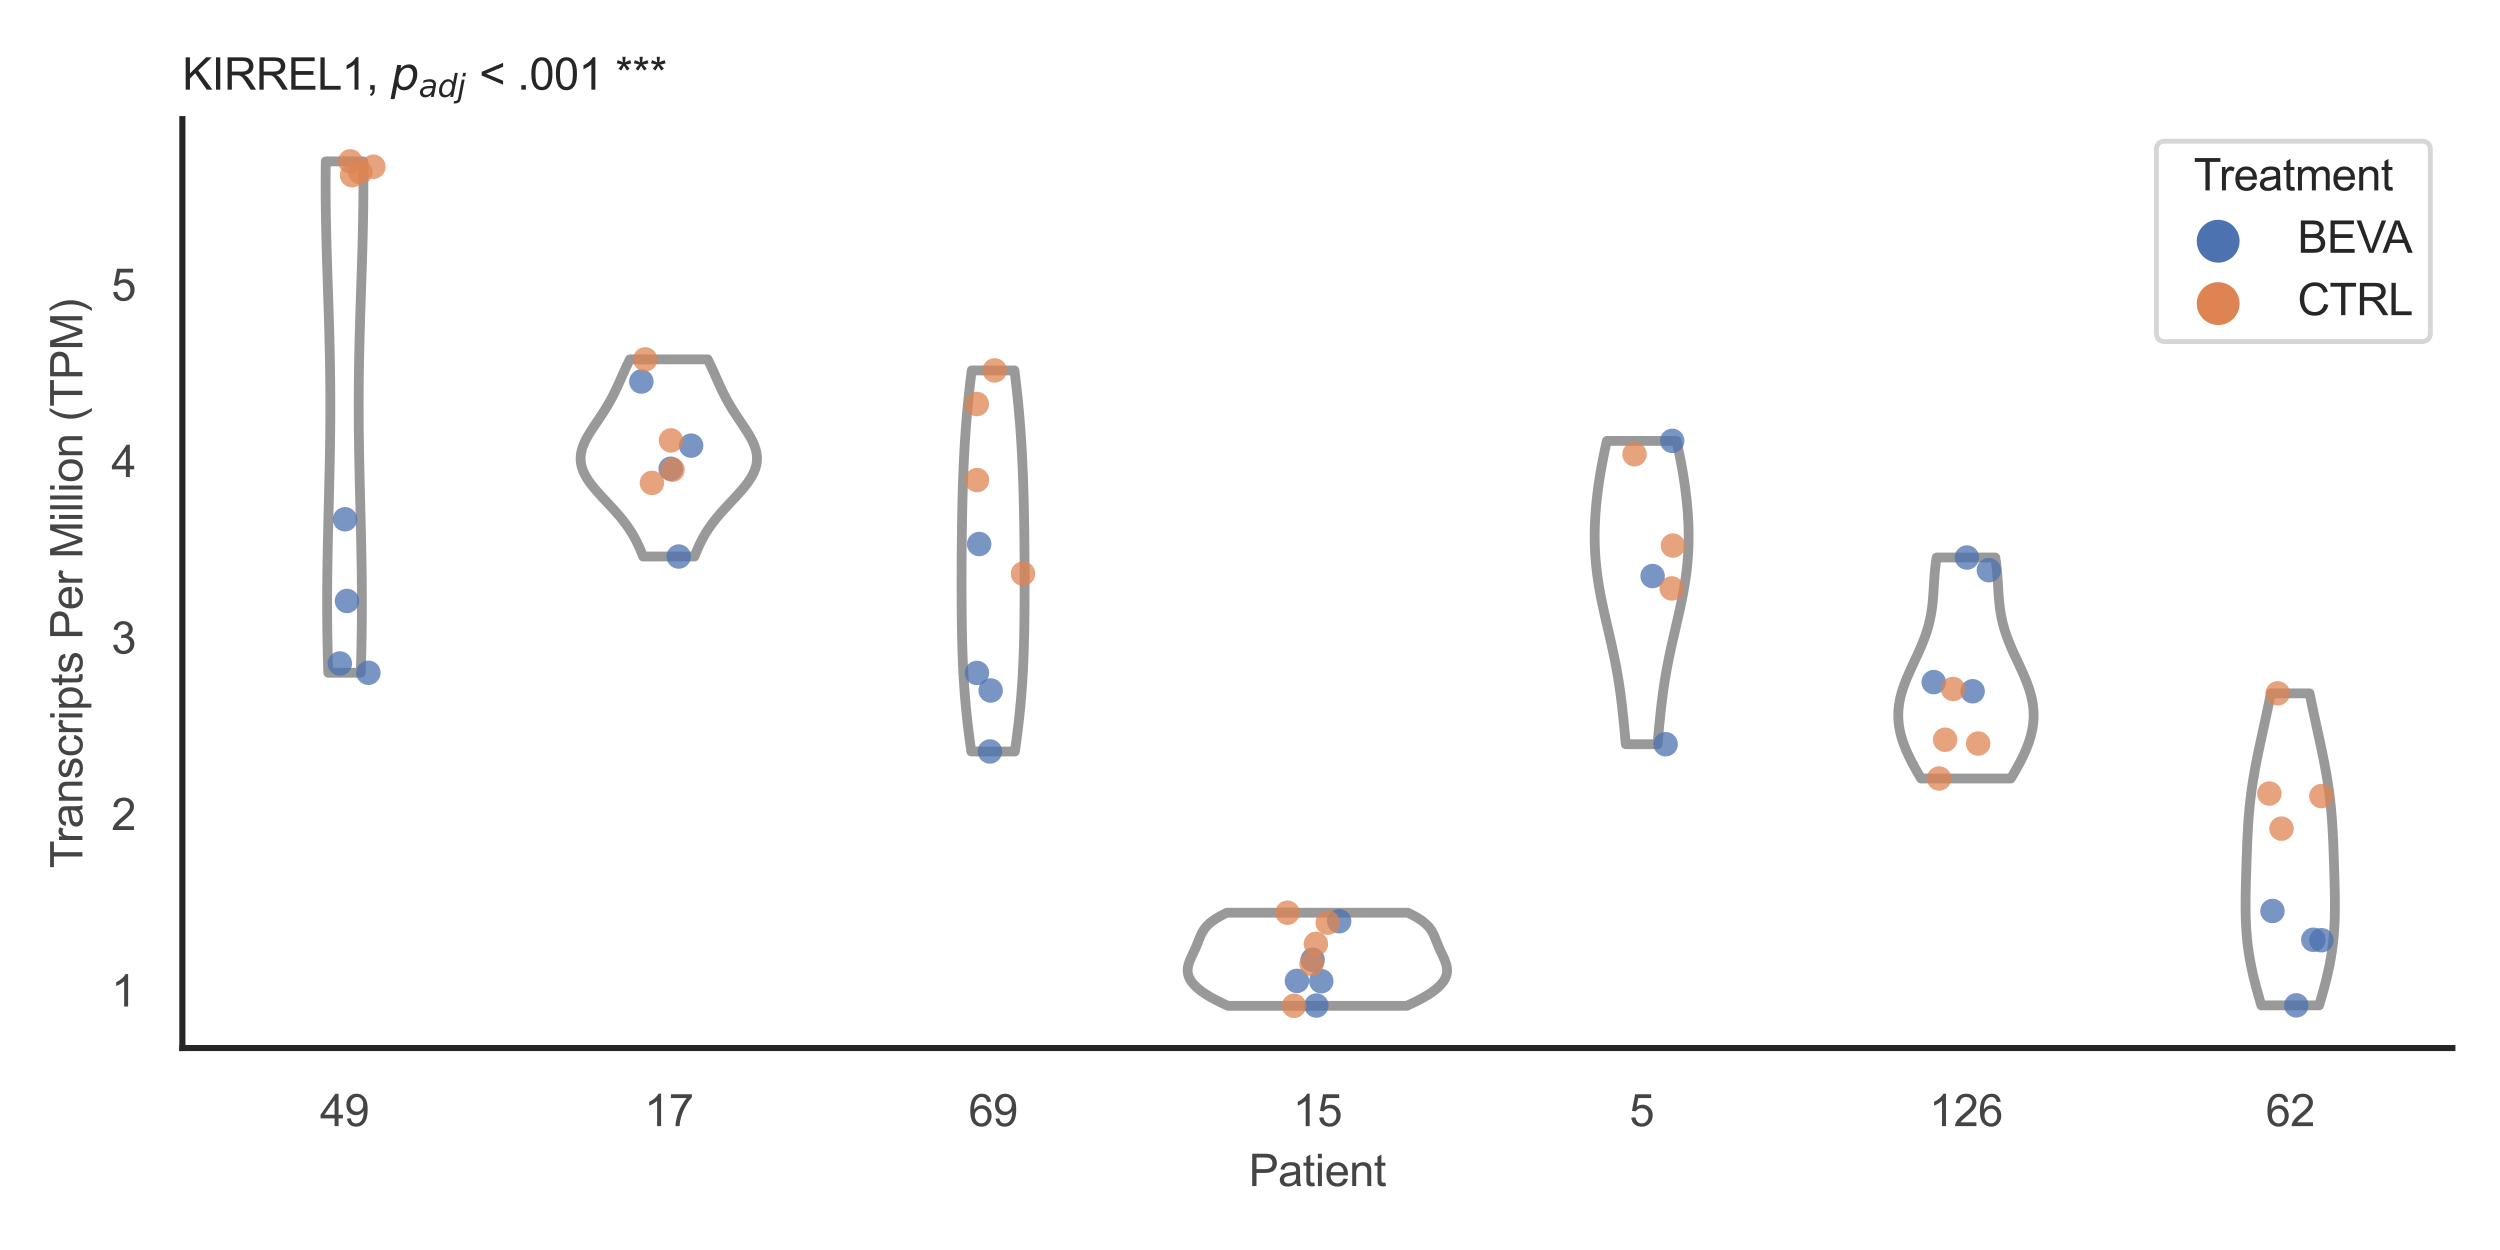 <?xml version="1.0" encoding="utf-8" standalone="no"?>
<!DOCTYPE svg PUBLIC "-//W3C//DTD SVG 1.1//EN"
  "http://www.w3.org/Graphics/SVG/1.1/DTD/svg11.dtd">
<svg xmlns:xlink="http://www.w3.org/1999/xlink" width="510.236pt" height="255.118pt" viewBox="0 0 510.236 255.118" xmlns="http://www.w3.org/2000/svg" version="1.1">
 <defs>
  <style type="text/css">*{stroke-linejoin: round; stroke-linecap: butt}</style>
 </defs>
 <g id="figure_1">
  <g id="patch_1">
   <path d="M 0 255.118 
L 510.236 255.118 
L 510.236 0 
L 0 0 
z
" style="fill: #ffffff"/>
  </g>
  <g id="axes_1">
   <g id="patch_2">
    <path d="M 37.22 213.898 
L 500.516 213.898 
L 500.516 24.32 
L 37.22 24.32 
z
" style="fill: #ffffff"/>
   </g>
   <g id="matplotlib.axis_1">
    <g id="xtick_1">
     <g id="text_1">
      <!-- 49 -->
      <g style="fill: #444444" transform="translate(65.308 229.84)scale(0.09 -0.09)">
       <defs>
        <path id="ArialMT-34" d="M 2069 0 
L 2069 1097 
L 81 1097 
L 81 1613 
L 2172 4581 
L 2631 4581 
L 2631 1613 
L 3250 1613 
L 3250 1097 
L 2631 1097 
L 2631 0 
L 2069 0 
z
M 2069 1613 
L 2069 3678 
L 634 1613 
L 2069 1613 
z
" transform="scale(0.016)"/>
        <path id="ArialMT-39" d="M 350 1059 
L 891 1109 
Q 959 728 1153 556 
Q 1347 384 1650 384 
Q 1909 384 2104 503 
Q 2300 622 2425 820 
Q 2550 1019 2634 1356 
Q 2719 1694 2719 2044 
Q 2719 2081 2716 2156 
Q 2547 1888 2255 1720 
Q 1963 1553 1622 1553 
Q 1053 1553 659 1965 
Q 266 2378 266 3053 
Q 266 3750 677 4175 
Q 1088 4600 1706 4600 
Q 2153 4600 2523 4359 
Q 2894 4119 3086 3673 
Q 3278 3228 3278 2384 
Q 3278 1506 3087 986 
Q 2897 466 2520 194 
Q 2144 -78 1638 -78 
Q 1100 -78 759 220 
Q 419 519 350 1059 
z
M 2653 3081 
Q 2653 3566 2395 3850 
Q 2138 4134 1775 4134 
Q 1400 4134 1122 3828 
Q 844 3522 844 3034 
Q 844 2597 1108 2323 
Q 1372 2050 1759 2050 
Q 2150 2050 2401 2323 
Q 2653 2597 2653 3081 
z
" transform="scale(0.016)"/>
       </defs>
       <use xlink:href="#ArialMT-34"/>
       <use xlink:href="#ArialMT-39" x="55.615"/>
      </g>
     </g>
    </g>
    <g id="xtick_2">
     <g id="text_2">
      <!-- 17 -->
      <g style="fill: #444444" transform="translate(131.493 229.84)scale(0.09 -0.09)">
       <defs>
        <path id="ArialMT-31" d="M 2384 0 
L 1822 0 
L 1822 3584 
Q 1619 3391 1289 3197 
Q 959 3003 697 2906 
L 697 3450 
Q 1169 3672 1522 3987 
Q 1875 4303 2022 4600 
L 2384 4600 
L 2384 0 
z
" transform="scale(0.016)"/>
        <path id="ArialMT-37" d="M 303 3981 
L 303 4522 
L 3269 4522 
L 3269 4084 
Q 2831 3619 2401 2847 
Q 1972 2075 1738 1259 
Q 1569 684 1522 0 
L 944 0 
Q 953 541 1156 1306 
Q 1359 2072 1739 2783 
Q 2119 3494 2547 3981 
L 303 3981 
z
" transform="scale(0.016)"/>
       </defs>
       <use xlink:href="#ArialMT-31"/>
       <use xlink:href="#ArialMT-37" x="55.615"/>
      </g>
     </g>
    </g>
    <g id="xtick_3">
     <g id="text_3">
      <!-- 69 -->
      <g style="fill: #444444" transform="translate(197.678 229.84)scale(0.09 -0.09)">
       <defs>
        <path id="ArialMT-36" d="M 3184 3459 
L 2625 3416 
Q 2550 3747 2413 3897 
Q 2184 4138 1850 4138 
Q 1581 4138 1378 3988 
Q 1113 3794 959 3422 
Q 806 3050 800 2363 
Q 1003 2672 1297 2822 
Q 1591 2972 1913 2972 
Q 2475 2972 2870 2558 
Q 3266 2144 3266 1488 
Q 3266 1056 3080 686 
Q 2894 316 2569 119 
Q 2244 -78 1831 -78 
Q 1128 -78 684 439 
Q 241 956 241 2144 
Q 241 3472 731 4075 
Q 1159 4600 1884 4600 
Q 2425 4600 2770 4297 
Q 3116 3994 3184 3459 
z
M 888 1484 
Q 888 1194 1011 928 
Q 1134 663 1356 523 
Q 1578 384 1822 384 
Q 2178 384 2434 671 
Q 2691 959 2691 1453 
Q 2691 1928 2437 2201 
Q 2184 2475 1800 2475 
Q 1419 2475 1153 2201 
Q 888 1928 888 1484 
z
" transform="scale(0.016)"/>
       </defs>
       <use xlink:href="#ArialMT-36"/>
       <use xlink:href="#ArialMT-39" x="55.615"/>
      </g>
     </g>
    </g>
    <g id="xtick_4">
     <g id="text_4">
      <!-- 15 -->
      <g style="fill: #444444" transform="translate(263.863 229.84)scale(0.09 -0.09)">
       <defs>
        <path id="ArialMT-35" d="M 266 1200 
L 856 1250 
Q 922 819 1161 601 
Q 1400 384 1738 384 
Q 2144 384 2425 690 
Q 2706 997 2706 1503 
Q 2706 1984 2436 2262 
Q 2166 2541 1728 2541 
Q 1456 2541 1237 2417 
Q 1019 2294 894 2097 
L 366 2166 
L 809 4519 
L 3088 4519 
L 3088 3981 
L 1259 3981 
L 1013 2750 
Q 1425 3038 1878 3038 
Q 2478 3038 2890 2622 
Q 3303 2206 3303 1553 
Q 3303 931 2941 478 
Q 2500 -78 1738 -78 
Q 1113 -78 717 272 
Q 322 622 266 1200 
z
" transform="scale(0.016)"/>
       </defs>
       <use xlink:href="#ArialMT-31"/>
       <use xlink:href="#ArialMT-35" x="55.615"/>
      </g>
     </g>
    </g>
    <g id="xtick_5">
     <g id="text_5">
      <!-- 5 -->
      <g style="fill: #444444" transform="translate(332.551 229.84)scale(0.09 -0.09)">
       <use xlink:href="#ArialMT-35"/>
      </g>
     </g>
    </g>
    <g id="xtick_6">
     <g id="text_6">
      <!-- 126 -->
      <g style="fill: #444444" transform="translate(393.731 229.84)scale(0.09 -0.09)">
       <defs>
        <path id="ArialMT-32" d="M 3222 541 
L 3222 0 
L 194 0 
Q 188 203 259 391 
Q 375 700 629 1000 
Q 884 1300 1366 1694 
Q 2113 2306 2375 2664 
Q 2638 3022 2638 3341 
Q 2638 3675 2398 3904 
Q 2159 4134 1775 4134 
Q 1369 4134 1125 3890 
Q 881 3647 878 3216 
L 300 3275 
Q 359 3922 746 4261 
Q 1134 4600 1788 4600 
Q 2447 4600 2831 4234 
Q 3216 3869 3216 3328 
Q 3216 3053 3103 2787 
Q 2991 2522 2730 2228 
Q 2469 1934 1863 1422 
Q 1356 997 1212 845 
Q 1069 694 975 541 
L 3222 541 
z
" transform="scale(0.016)"/>
       </defs>
       <use xlink:href="#ArialMT-31"/>
       <use xlink:href="#ArialMT-32" x="55.615"/>
       <use xlink:href="#ArialMT-36" x="111.23"/>
      </g>
     </g>
    </g>
    <g id="xtick_7">
     <g id="text_7">
      <!-- 62 -->
      <g style="fill: #444444" transform="translate(462.419 229.84)scale(0.09 -0.09)">
       <use xlink:href="#ArialMT-36"/>
       <use xlink:href="#ArialMT-32" x="55.615"/>
      </g>
     </g>
    </g>
    <g id="text_8">
     <!-- Patient -->
     <g style="fill: #444444" transform="translate(254.859 242.071)scale(0.09 -0.09)">
      <defs>
       <path id="ArialMT-50" d="M 494 0 
L 494 4581 
L 2222 4581 
Q 2678 4581 2919 4538 
Q 3256 4481 3484 4323 
Q 3713 4166 3852 3881 
Q 3991 3597 3991 3256 
Q 3991 2672 3619 2267 
Q 3247 1863 2275 1863 
L 1100 1863 
L 1100 0 
L 494 0 
z
M 1100 2403 
L 2284 2403 
Q 2872 2403 3119 2622 
Q 3366 2841 3366 3238 
Q 3366 3525 3220 3729 
Q 3075 3934 2838 4000 
Q 2684 4041 2272 4041 
L 1100 4041 
L 1100 2403 
z
" transform="scale(0.016)"/>
       <path id="ArialMT-61" d="M 2588 409 
Q 2275 144 1986 34 
Q 1697 -75 1366 -75 
Q 819 -75 525 192 
Q 231 459 231 875 
Q 231 1119 342 1320 
Q 453 1522 633 1644 
Q 813 1766 1038 1828 
Q 1203 1872 1538 1913 
Q 2219 1994 2541 2106 
Q 2544 2222 2544 2253 
Q 2544 2597 2384 2738 
Q 2169 2928 1744 2928 
Q 1347 2928 1158 2789 
Q 969 2650 878 2297 
L 328 2372 
Q 403 2725 575 2942 
Q 747 3159 1072 3276 
Q 1397 3394 1825 3394 
Q 2250 3394 2515 3294 
Q 2781 3194 2906 3042 
Q 3031 2891 3081 2659 
Q 3109 2516 3109 2141 
L 3109 1391 
Q 3109 606 3145 398 
Q 3181 191 3288 0 
L 2700 0 
Q 2613 175 2588 409 
z
M 2541 1666 
Q 2234 1541 1622 1453 
Q 1275 1403 1131 1340 
Q 988 1278 909 1158 
Q 831 1038 831 891 
Q 831 666 1001 516 
Q 1172 366 1500 366 
Q 1825 366 2078 508 
Q 2331 650 2450 897 
Q 2541 1088 2541 1459 
L 2541 1666 
z
" transform="scale(0.016)"/>
       <path id="ArialMT-74" d="M 1650 503 
L 1731 6 
Q 1494 -44 1306 -44 
Q 1000 -44 831 53 
Q 663 150 594 308 
Q 525 466 525 972 
L 525 2881 
L 113 2881 
L 113 3319 
L 525 3319 
L 525 4141 
L 1084 4478 
L 1084 3319 
L 1650 3319 
L 1650 2881 
L 1084 2881 
L 1084 941 
Q 1084 700 1114 631 
Q 1144 563 1211 522 
Q 1278 481 1403 481 
Q 1497 481 1650 503 
z
" transform="scale(0.016)"/>
       <path id="ArialMT-69" d="M 425 3934 
L 425 4581 
L 988 4581 
L 988 3934 
L 425 3934 
z
M 425 0 
L 425 3319 
L 988 3319 
L 988 0 
L 425 0 
z
" transform="scale(0.016)"/>
       <path id="ArialMT-65" d="M 2694 1069 
L 3275 997 
Q 3138 488 2766 206 
Q 2394 -75 1816 -75 
Q 1088 -75 661 373 
Q 234 822 234 1631 
Q 234 2469 665 2931 
Q 1097 3394 1784 3394 
Q 2450 3394 2872 2941 
Q 3294 2488 3294 1666 
Q 3294 1616 3291 1516 
L 816 1516 
Q 847 969 1125 678 
Q 1403 388 1819 388 
Q 2128 388 2347 550 
Q 2566 713 2694 1069 
z
M 847 1978 
L 2700 1978 
Q 2663 2397 2488 2606 
Q 2219 2931 1791 2931 
Q 1403 2931 1139 2672 
Q 875 2413 847 1978 
z
" transform="scale(0.016)"/>
       <path id="ArialMT-6e" d="M 422 0 
L 422 3319 
L 928 3319 
L 928 2847 
Q 1294 3394 1984 3394 
Q 2284 3394 2536 3286 
Q 2788 3178 2913 3003 
Q 3038 2828 3088 2588 
Q 3119 2431 3119 2041 
L 3119 0 
L 2556 0 
L 2556 2019 
Q 2556 2363 2490 2533 
Q 2425 2703 2258 2804 
Q 2091 2906 1866 2906 
Q 1506 2906 1245 2678 
Q 984 2450 984 1813 
L 984 0 
L 422 0 
z
" transform="scale(0.016)"/>
      </defs>
      <use xlink:href="#ArialMT-50"/>
      <use xlink:href="#ArialMT-61" x="66.699"/>
      <use xlink:href="#ArialMT-74" x="122.314"/>
      <use xlink:href="#ArialMT-69" x="150.098"/>
      <use xlink:href="#ArialMT-65" x="172.314"/>
      <use xlink:href="#ArialMT-6e" x="227.93"/>
      <use xlink:href="#ArialMT-74" x="283.545"/>
     </g>
    </g>
   </g>
   <g id="matplotlib.axis_2">
    <g id="ytick_1">
     <g id="text_9">
      <!-- 1 -->
      <g style="fill: #444444" transform="translate(22.715 205.423)scale(0.09 -0.09)">
       <use xlink:href="#ArialMT-31"/>
      </g>
     </g>
    </g>
    <g id="ytick_2">
     <g id="text_10">
      <!-- 2 -->
      <g style="fill: #444444" transform="translate(22.715 169.405)scale(0.09 -0.09)">
       <use xlink:href="#ArialMT-32"/>
      </g>
     </g>
    </g>
    <g id="ytick_3">
     <g id="text_11">
      <!-- 3 -->
      <g style="fill: #444444" transform="translate(22.715 133.388)scale(0.09 -0.09)">
       <defs>
        <path id="ArialMT-33" d="M 269 1209 
L 831 1284 
Q 928 806 1161 595 
Q 1394 384 1728 384 
Q 2125 384 2398 659 
Q 2672 934 2672 1341 
Q 2672 1728 2419 1979 
Q 2166 2231 1775 2231 
Q 1616 2231 1378 2169 
L 1441 2663 
Q 1497 2656 1531 2656 
Q 1891 2656 2178 2843 
Q 2466 3031 2466 3422 
Q 2466 3731 2256 3934 
Q 2047 4138 1716 4138 
Q 1388 4138 1169 3931 
Q 950 3725 888 3313 
L 325 3413 
Q 428 3978 793 4289 
Q 1159 4600 1703 4600 
Q 2078 4600 2393 4439 
Q 2709 4278 2876 4000 
Q 3044 3722 3044 3409 
Q 3044 3113 2884 2869 
Q 2725 2625 2413 2481 
Q 2819 2388 3044 2092 
Q 3269 1797 3269 1353 
Q 3269 753 2831 336 
Q 2394 -81 1725 -81 
Q 1122 -81 723 278 
Q 325 638 269 1209 
z
" transform="scale(0.016)"/>
       </defs>
       <use xlink:href="#ArialMT-33"/>
      </g>
     </g>
    </g>
    <g id="ytick_4">
     <g id="text_12">
      <!-- 4 -->
      <g style="fill: #444444" transform="translate(22.715 97.371)scale(0.09 -0.09)">
       <use xlink:href="#ArialMT-34"/>
      </g>
     </g>
    </g>
    <g id="ytick_5">
     <g id="text_13">
      <!-- 5 -->
      <g style="fill: #444444" transform="translate(22.715 61.353)scale(0.09 -0.09)">
       <use xlink:href="#ArialMT-35"/>
      </g>
     </g>
    </g>
    <g id="text_14">
     <!-- Transcripts Per Million (TPM) -->
     <g style="fill: #444444" transform="translate(16.821 177.194)rotate(-90)scale(0.09 -0.09)">
      <defs>
       <path id="ArialMT-54" d="M 1659 0 
L 1659 4041 
L 150 4041 
L 150 4581 
L 3781 4581 
L 3781 4041 
L 2266 4041 
L 2266 0 
L 1659 0 
z
" transform="scale(0.016)"/>
       <path id="ArialMT-72" d="M 416 0 
L 416 3319 
L 922 3319 
L 922 2816 
Q 1116 3169 1280 3281 
Q 1444 3394 1641 3394 
Q 1925 3394 2219 3213 
L 2025 2691 
Q 1819 2813 1613 2813 
Q 1428 2813 1281 2702 
Q 1134 2591 1072 2394 
Q 978 2094 978 1738 
L 978 0 
L 416 0 
z
" transform="scale(0.016)"/>
       <path id="ArialMT-73" d="M 197 991 
L 753 1078 
Q 800 744 1014 566 
Q 1228 388 1613 388 
Q 2000 388 2187 545 
Q 2375 703 2375 916 
Q 2375 1106 2209 1216 
Q 2094 1291 1634 1406 
Q 1016 1563 777 1677 
Q 538 1791 414 1992 
Q 291 2194 291 2438 
Q 291 2659 392 2848 
Q 494 3038 669 3163 
Q 800 3259 1026 3326 
Q 1253 3394 1513 3394 
Q 1903 3394 2198 3281 
Q 2494 3169 2634 2976 
Q 2775 2784 2828 2463 
L 2278 2388 
Q 2241 2644 2061 2787 
Q 1881 2931 1553 2931 
Q 1166 2931 1000 2803 
Q 834 2675 834 2503 
Q 834 2394 903 2306 
Q 972 2216 1119 2156 
Q 1203 2125 1616 2013 
Q 2213 1853 2448 1751 
Q 2684 1650 2818 1456 
Q 2953 1263 2953 975 
Q 2953 694 2789 445 
Q 2625 197 2315 61 
Q 2006 -75 1616 -75 
Q 969 -75 630 194 
Q 291 463 197 991 
z
" transform="scale(0.016)"/>
       <path id="ArialMT-63" d="M 2588 1216 
L 3141 1144 
Q 3050 572 2676 248 
Q 2303 -75 1759 -75 
Q 1078 -75 664 370 
Q 250 816 250 1647 
Q 250 2184 428 2587 
Q 606 2991 970 3192 
Q 1334 3394 1763 3394 
Q 2303 3394 2647 3120 
Q 2991 2847 3088 2344 
L 2541 2259 
Q 2463 2594 2264 2762 
Q 2066 2931 1784 2931 
Q 1359 2931 1093 2626 
Q 828 2322 828 1663 
Q 828 994 1084 691 
Q 1341 388 1753 388 
Q 2084 388 2306 591 
Q 2528 794 2588 1216 
z
" transform="scale(0.016)"/>
       <path id="ArialMT-70" d="M 422 -1272 
L 422 3319 
L 934 3319 
L 934 2888 
Q 1116 3141 1344 3267 
Q 1572 3394 1897 3394 
Q 2322 3394 2647 3175 
Q 2972 2956 3137 2557 
Q 3303 2159 3303 1684 
Q 3303 1175 3120 767 
Q 2938 359 2589 142 
Q 2241 -75 1856 -75 
Q 1575 -75 1351 44 
Q 1128 163 984 344 
L 984 -1272 
L 422 -1272 
z
M 931 1641 
Q 931 1000 1190 694 
Q 1450 388 1819 388 
Q 2194 388 2461 705 
Q 2728 1022 2728 1688 
Q 2728 2322 2467 2637 
Q 2206 2953 1844 2953 
Q 1484 2953 1207 2617 
Q 931 2281 931 1641 
z
" transform="scale(0.016)"/>
       <path id="ArialMT-20" transform="scale(0.016)"/>
       <path id="ArialMT-4d" d="M 475 0 
L 475 4581 
L 1388 4581 
L 2472 1338 
Q 2622 884 2691 659 
Q 2769 909 2934 1394 
L 4031 4581 
L 4847 4581 
L 4847 0 
L 4263 0 
L 4263 3834 
L 2931 0 
L 2384 0 
L 1059 3900 
L 1059 0 
L 475 0 
z
" transform="scale(0.016)"/>
       <path id="ArialMT-6c" d="M 409 0 
L 409 4581 
L 972 4581 
L 972 0 
L 409 0 
z
" transform="scale(0.016)"/>
       <path id="ArialMT-6f" d="M 213 1659 
Q 213 2581 725 3025 
Q 1153 3394 1769 3394 
Q 2453 3394 2887 2945 
Q 3322 2497 3322 1706 
Q 3322 1066 3130 698 
Q 2938 331 2570 128 
Q 2203 -75 1769 -75 
Q 1072 -75 642 372 
Q 213 819 213 1659 
z
M 791 1659 
Q 791 1022 1069 705 
Q 1347 388 1769 388 
Q 2188 388 2466 706 
Q 2744 1025 2744 1678 
Q 2744 2294 2464 2611 
Q 2184 2928 1769 2928 
Q 1347 2928 1069 2612 
Q 791 2297 791 1659 
z
" transform="scale(0.016)"/>
       <path id="ArialMT-28" d="M 1497 -1347 
Q 1031 -759 709 28 
Q 388 816 388 1659 
Q 388 2403 628 3084 
Q 909 3875 1497 4659 
L 1900 4659 
Q 1522 4009 1400 3731 
Q 1209 3300 1100 2831 
Q 966 2247 966 1656 
Q 966 153 1900 -1347 
L 1497 -1347 
z
" transform="scale(0.016)"/>
       <path id="ArialMT-29" d="M 791 -1347 
L 388 -1347 
Q 1322 153 1322 1656 
Q 1322 2244 1188 2822 
Q 1081 3291 891 3722 
Q 769 4003 388 4659 
L 791 4659 
Q 1378 3875 1659 3084 
Q 1900 2403 1900 1659 
Q 1900 816 1576 28 
Q 1253 -759 791 -1347 
z
" transform="scale(0.016)"/>
      </defs>
      <use xlink:href="#ArialMT-54"/>
      <use xlink:href="#ArialMT-72" x="57.334"/>
      <use xlink:href="#ArialMT-61" x="90.635"/>
      <use xlink:href="#ArialMT-6e" x="146.25"/>
      <use xlink:href="#ArialMT-73" x="201.865"/>
      <use xlink:href="#ArialMT-63" x="251.865"/>
      <use xlink:href="#ArialMT-72" x="301.865"/>
      <use xlink:href="#ArialMT-69" x="335.166"/>
      <use xlink:href="#ArialMT-70" x="357.383"/>
      <use xlink:href="#ArialMT-74" x="412.998"/>
      <use xlink:href="#ArialMT-73" x="440.781"/>
      <use xlink:href="#ArialMT-20" x="490.781"/>
      <use xlink:href="#ArialMT-50" x="518.564"/>
      <use xlink:href="#ArialMT-65" x="585.264"/>
      <use xlink:href="#ArialMT-72" x="640.879"/>
      <use xlink:href="#ArialMT-20" x="674.18"/>
      <use xlink:href="#ArialMT-4d" x="701.963"/>
      <use xlink:href="#ArialMT-69" x="785.264"/>
      <use xlink:href="#ArialMT-6c" x="807.48"/>
      <use xlink:href="#ArialMT-6c" x="829.697"/>
      <use xlink:href="#ArialMT-69" x="851.914"/>
      <use xlink:href="#ArialMT-6f" x="874.131"/>
      <use xlink:href="#ArialMT-6e" x="929.746"/>
      <use xlink:href="#ArialMT-20" x="985.361"/>
      <use xlink:href="#ArialMT-28" x="1013.145"/>
      <use xlink:href="#ArialMT-54" x="1046.445"/>
      <use xlink:href="#ArialMT-50" x="1107.529"/>
      <use xlink:href="#ArialMT-4d" x="1174.229"/>
      <use xlink:href="#ArialMT-29" x="1257.529"/>
     </g>
    </g>
   </g>
   <g id="PolyCollection_1">
    <defs>
     <path id="m1c8b810660" d="M 73.625 -117.807 
L 67.001 -117.807 
L 66.967 -118.861 
L 66.936 -119.915 
L 66.907 -120.97 
L 66.882 -122.024 
L 66.858 -123.078 
L 66.838 -124.132 
L 66.82 -125.187 
L 66.804 -126.241 
L 66.792 -127.295 
L 66.782 -128.35 
L 66.774 -129.404 
L 66.769 -130.458 
L 66.767 -131.512 
L 66.767 -132.567 
L 66.77 -133.621 
L 66.774 -134.675 
L 66.782 -135.73 
L 66.791 -136.784 
L 66.802 -137.838 
L 66.816 -138.892 
L 66.831 -139.947 
L 66.848 -141.001 
L 66.866 -142.055 
L 66.886 -143.11 
L 66.908 -144.164 
L 66.93 -145.218 
L 66.954 -146.272 
L 66.978 -147.327 
L 67.003 -148.381 
L 67.029 -149.435 
L 67.055 -150.49 
L 67.081 -151.544 
L 67.107 -152.598 
L 67.133 -153.652 
L 67.159 -154.707 
L 67.185 -155.761 
L 67.21 -156.815 
L 67.234 -157.87 
L 67.257 -158.924 
L 67.279 -159.978 
L 67.3 -161.032 
L 67.32 -162.087 
L 67.338 -163.141 
L 67.355 -164.195 
L 67.37 -165.25 
L 67.383 -166.304 
L 67.394 -167.358 
L 67.403 -168.412 
L 67.41 -169.467 
L 67.415 -170.521 
L 67.418 -171.575 
L 67.419 -172.63 
L 67.417 -173.684 
L 67.413 -174.738 
L 67.407 -175.792 
L 67.399 -176.847 
L 67.388 -177.901 
L 67.375 -178.955 
L 67.36 -180.01 
L 67.343 -181.064 
L 67.324 -182.118 
L 67.303 -183.172 
L 67.279 -184.227 
L 67.255 -185.281 
L 67.228 -186.335 
L 67.2 -187.39 
L 67.17 -188.444 
L 67.139 -189.498 
L 67.107 -190.552 
L 67.074 -191.607 
L 67.041 -192.661 
L 67.006 -193.715 
L 66.971 -194.77 
L 66.936 -195.824 
L 66.901 -196.878 
L 66.866 -197.932 
L 66.831 -198.987 
L 66.797 -200.041 
L 66.763 -201.095 
L 66.73 -202.15 
L 66.698 -203.204 
L 66.668 -204.258 
L 66.638 -205.312 
L 66.611 -206.367 
L 66.585 -207.421 
L 66.561 -208.475 
L 66.54 -209.529 
L 66.52 -210.584 
L 66.503 -211.638 
L 66.489 -212.692 
L 66.477 -213.747 
L 66.468 -214.801 
L 66.461 -215.855 
L 66.458 -216.909 
L 66.458 -217.964 
L 66.461 -219.018 
L 66.467 -220.072 
L 66.477 -221.127 
L 66.489 -222.181 
L 74.136 -222.181 
L 74.136 -222.181 
L 74.149 -221.127 
L 74.158 -220.072 
L 74.164 -219.018 
L 74.167 -217.964 
L 74.167 -216.909 
L 74.164 -215.855 
L 74.158 -214.801 
L 74.148 -213.747 
L 74.137 -212.692 
L 74.122 -211.638 
L 74.105 -210.584 
L 74.086 -209.529 
L 74.064 -208.475 
L 74.04 -207.421 
L 74.014 -206.367 
L 73.987 -205.312 
L 73.958 -204.258 
L 73.927 -203.204 
L 73.895 -202.15 
L 73.862 -201.095 
L 73.829 -200.041 
L 73.794 -198.987 
L 73.759 -197.932 
L 73.724 -196.878 
L 73.689 -195.824 
L 73.654 -194.77 
L 73.619 -193.715 
L 73.585 -192.661 
L 73.551 -191.607 
L 73.518 -190.552 
L 73.486 -189.498 
L 73.455 -188.444 
L 73.425 -187.39 
L 73.397 -186.335 
L 73.371 -185.281 
L 73.346 -184.227 
L 73.323 -183.172 
L 73.301 -182.118 
L 73.282 -181.064 
L 73.265 -180.01 
L 73.25 -178.955 
L 73.237 -177.901 
L 73.226 -176.847 
L 73.218 -175.792 
L 73.212 -174.738 
L 73.208 -173.684 
L 73.206 -172.63 
L 73.207 -171.575 
L 73.21 -170.521 
L 73.215 -169.467 
L 73.222 -168.412 
L 73.231 -167.358 
L 73.242 -166.304 
L 73.256 -165.25 
L 73.271 -164.195 
L 73.287 -163.141 
L 73.305 -162.087 
L 73.325 -161.032 
L 73.346 -159.978 
L 73.368 -158.924 
L 73.391 -157.87 
L 73.415 -156.815 
L 73.44 -155.761 
L 73.466 -154.707 
L 73.492 -153.652 
L 73.518 -152.598 
L 73.544 -151.544 
L 73.57 -150.49 
L 73.596 -149.435 
L 73.622 -148.381 
L 73.647 -147.327 
L 73.672 -146.272 
L 73.695 -145.218 
L 73.718 -144.164 
L 73.739 -143.11 
L 73.759 -142.055 
L 73.777 -141.001 
L 73.794 -139.947 
L 73.81 -138.892 
L 73.823 -137.838 
L 73.834 -136.784 
L 73.844 -135.73 
L 73.851 -134.675 
L 73.856 -133.621 
L 73.858 -132.567 
L 73.858 -131.512 
L 73.856 -130.458 
L 73.851 -129.404 
L 73.844 -128.35 
L 73.834 -127.295 
L 73.821 -126.241 
L 73.806 -125.187 
L 73.788 -124.132 
L 73.767 -123.078 
L 73.744 -122.024 
L 73.718 -120.97 
L 73.689 -119.915 
L 73.658 -118.861 
L 73.625 -117.807 
z
" style="stroke: #999999; stroke-width: 2"/>
    </defs>
    <g clip-path="url(#pafce0bf26e)">
     <use xlink:href="#m1c8b810660" x="0" y="255.118" style="fill: #ffffff; stroke: #999999; stroke-width: 2"/>
    </g>
   </g>
   <g id="PolyCollection_2">
    <defs>
     <path id="m20294c4705" d="M 141.735 -141.533 
L 131.26 -141.533 
L 131.1 -141.94 
L 130.935 -142.346 
L 130.765 -142.753 
L 130.59 -143.159 
L 130.408 -143.566 
L 130.219 -143.972 
L 130.022 -144.379 
L 129.817 -144.785 
L 129.603 -145.191 
L 129.379 -145.598 
L 129.144 -146.004 
L 128.899 -146.411 
L 128.643 -146.817 
L 128.376 -147.224 
L 128.097 -147.63 
L 127.806 -148.037 
L 127.504 -148.443 
L 127.191 -148.85 
L 126.867 -149.256 
L 126.532 -149.663 
L 126.188 -150.069 
L 125.835 -150.476 
L 125.474 -150.882 
L 125.106 -151.289 
L 124.733 -151.695 
L 124.356 -152.102 
L 123.976 -152.508 
L 123.595 -152.915 
L 123.214 -153.321 
L 122.837 -153.728 
L 122.464 -154.134 
L 122.097 -154.541 
L 121.738 -154.947 
L 121.39 -155.354 
L 121.054 -155.76 
L 120.732 -156.167 
L 120.425 -156.573 
L 120.137 -156.98 
L 119.868 -157.386 
L 119.619 -157.793 
L 119.393 -158.199 
L 119.191 -158.606 
L 119.013 -159.012 
L 118.86 -159.419 
L 118.734 -159.825 
L 118.634 -160.231 
L 118.562 -160.638 
L 118.516 -161.044 
L 118.498 -161.451 
L 118.506 -161.857 
L 118.541 -162.264 
L 118.601 -162.67 
L 118.686 -163.077 
L 118.795 -163.483 
L 118.926 -163.89 
L 119.078 -164.296 
L 119.249 -164.703 
L 119.439 -165.109 
L 119.645 -165.516 
L 119.865 -165.922 
L 120.099 -166.329 
L 120.343 -166.735 
L 120.597 -167.142 
L 120.859 -167.548 
L 121.126 -167.955 
L 121.397 -168.361 
L 121.67 -168.768 
L 121.945 -169.174 
L 122.219 -169.581 
L 122.491 -169.987 
L 122.761 -170.394 
L 123.027 -170.8 
L 123.288 -171.207 
L 123.544 -171.613 
L 123.793 -172.02 
L 124.037 -172.426 
L 124.273 -172.833 
L 124.503 -173.239 
L 124.726 -173.646 
L 124.943 -174.052 
L 125.154 -174.459 
L 125.359 -174.865 
L 125.558 -175.272 
L 125.752 -175.678 
L 125.943 -176.084 
L 126.13 -176.491 
L 126.314 -176.897 
L 126.496 -177.304 
L 126.677 -177.71 
L 126.858 -178.117 
L 127.038 -178.523 
L 127.22 -178.93 
L 127.403 -179.336 
L 127.588 -179.743 
L 127.776 -180.149 
L 127.967 -180.556 
L 128.161 -180.962 
L 128.359 -181.369 
L 128.56 -181.775 
L 144.435 -181.775 
L 144.435 -181.775 
L 144.637 -181.369 
L 144.835 -180.962 
L 145.029 -180.556 
L 145.22 -180.149 
L 145.407 -179.743 
L 145.593 -179.336 
L 145.776 -178.93 
L 145.957 -178.523 
L 146.138 -178.117 
L 146.318 -177.71 
L 146.499 -177.304 
L 146.682 -176.897 
L 146.866 -176.491 
L 147.053 -176.084 
L 147.243 -175.678 
L 147.438 -175.272 
L 147.637 -174.865 
L 147.842 -174.459 
L 148.052 -174.052 
L 148.269 -173.646 
L 148.492 -173.239 
L 148.722 -172.833 
L 148.959 -172.426 
L 149.202 -172.02 
L 149.452 -171.613 
L 149.708 -171.207 
L 149.969 -170.8 
L 150.234 -170.394 
L 150.504 -169.987 
L 150.776 -169.581 
L 151.051 -169.174 
L 151.325 -168.768 
L 151.599 -168.361 
L 151.87 -167.955 
L 152.137 -167.548 
L 152.398 -167.142 
L 152.652 -166.735 
L 152.897 -166.329 
L 153.13 -165.922 
L 153.351 -165.516 
L 153.557 -165.109 
L 153.746 -164.703 
L 153.918 -164.296 
L 154.07 -163.89 
L 154.201 -163.483 
L 154.309 -163.077 
L 154.394 -162.67 
L 154.455 -162.264 
L 154.489 -161.857 
L 154.498 -161.451 
L 154.479 -161.044 
L 154.434 -160.638 
L 154.361 -160.231 
L 154.262 -159.825 
L 154.135 -159.419 
L 153.983 -159.012 
L 153.805 -158.606 
L 153.602 -158.199 
L 153.376 -157.793 
L 153.128 -157.386 
L 152.859 -156.98 
L 152.57 -156.573 
L 152.264 -156.167 
L 151.942 -155.76 
L 151.606 -155.354 
L 151.257 -154.947 
L 150.899 -154.541 
L 150.532 -154.134 
L 150.159 -153.728 
L 149.781 -153.321 
L 149.401 -152.915 
L 149.02 -152.508 
L 148.64 -152.102 
L 148.263 -151.695 
L 147.889 -151.289 
L 147.522 -150.882 
L 147.161 -150.476 
L 146.807 -150.069 
L 146.463 -149.663 
L 146.129 -149.256 
L 145.805 -148.85 
L 145.491 -148.443 
L 145.189 -148.037 
L 144.899 -147.63 
L 144.62 -147.224 
L 144.352 -146.817 
L 144.096 -146.411 
L 143.851 -146.004 
L 143.617 -145.598 
L 143.393 -145.191 
L 143.179 -144.785 
L 142.973 -144.379 
L 142.777 -143.972 
L 142.588 -143.566 
L 142.406 -143.159 
L 142.23 -142.753 
L 142.06 -142.346 
L 141.896 -141.94 
L 141.735 -141.533 
z
" style="stroke: #999999; stroke-width: 2"/>
    </defs>
    <g clip-path="url(#pafce0bf26e)">
     <use xlink:href="#m20294c4705" x="0" y="255.118" style="fill: #ffffff; stroke: #999999; stroke-width: 2"/>
    </g>
   </g>
   <g id="PolyCollection_3">
    <defs>
     <path id="m02cc4e95c6" d="M 207.133 -101.744 
L 198.233 -101.744 
L 198.122 -102.53 
L 198.013 -103.316 
L 197.907 -104.101 
L 197.804 -104.887 
L 197.704 -105.672 
L 197.607 -106.458 
L 197.514 -107.244 
L 197.424 -108.029 
L 197.338 -108.815 
L 197.255 -109.6 
L 197.176 -110.386 
L 197.101 -111.171 
L 197.03 -111.957 
L 196.963 -112.743 
L 196.899 -113.528 
L 196.839 -114.314 
L 196.783 -115.099 
L 196.73 -115.885 
L 196.682 -116.67 
L 196.636 -117.456 
L 196.594 -118.242 
L 196.555 -119.027 
L 196.519 -119.813 
L 196.487 -120.598 
L 196.457 -121.384 
L 196.43 -122.17 
L 196.405 -122.955 
L 196.383 -123.741 
L 196.363 -124.526 
L 196.345 -125.312 
L 196.329 -126.097 
L 196.315 -126.883 
L 196.303 -127.669 
L 196.292 -128.454 
L 196.283 -129.24 
L 196.275 -130.025 
L 196.268 -130.811 
L 196.263 -131.597 
L 196.258 -132.382 
L 196.254 -133.168 
L 196.252 -133.953 
L 196.25 -134.739 
L 196.249 -135.524 
L 196.249 -136.31 
L 196.25 -137.096 
L 196.251 -137.881 
L 196.253 -138.667 
L 196.256 -139.452 
L 196.259 -140.238 
L 196.263 -141.024 
L 196.268 -141.809 
L 196.274 -142.595 
L 196.28 -143.38 
L 196.288 -144.166 
L 196.296 -144.951 
L 196.305 -145.737 
L 196.314 -146.523 
L 196.325 -147.308 
L 196.337 -148.094 
L 196.35 -148.879 
L 196.363 -149.665 
L 196.378 -150.45 
L 196.394 -151.236 
L 196.412 -152.022 
L 196.43 -152.807 
L 196.45 -153.593 
L 196.472 -154.378 
L 196.495 -155.164 
L 196.519 -155.95 
L 196.545 -156.735 
L 196.573 -157.521 
L 196.603 -158.306 
L 196.634 -159.092 
L 196.667 -159.877 
L 196.703 -160.663 
L 196.74 -161.449 
L 196.78 -162.234 
L 196.822 -163.02 
L 196.866 -163.805 
L 196.913 -164.591 
L 196.962 -165.377 
L 197.014 -166.162 
L 197.068 -166.948 
L 197.125 -167.733 
L 197.185 -168.519 
L 197.248 -169.304 
L 197.314 -170.09 
L 197.382 -170.876 
L 197.453 -171.661 
L 197.528 -172.447 
L 197.605 -173.232 
L 197.685 -174.018 
L 197.768 -174.804 
L 197.853 -175.589 
L 197.942 -176.375 
L 198.033 -177.16 
L 198.127 -177.946 
L 198.223 -178.731 
L 198.321 -179.517 
L 207.045 -179.517 
L 207.045 -179.517 
L 207.143 -178.731 
L 207.239 -177.946 
L 207.333 -177.16 
L 207.424 -176.375 
L 207.513 -175.589 
L 207.598 -174.804 
L 207.681 -174.018 
L 207.761 -173.232 
L 207.838 -172.447 
L 207.913 -171.661 
L 207.984 -170.876 
L 208.052 -170.09 
L 208.118 -169.304 
L 208.181 -168.519 
L 208.24 -167.733 
L 208.298 -166.948 
L 208.352 -166.162 
L 208.404 -165.377 
L 208.453 -164.591 
L 208.5 -163.805 
L 208.544 -163.02 
L 208.586 -162.234 
L 208.626 -161.449 
L 208.663 -160.663 
L 208.698 -159.877 
L 208.732 -159.092 
L 208.763 -158.306 
L 208.793 -157.521 
L 208.821 -156.735 
L 208.847 -155.95 
L 208.871 -155.164 
L 208.894 -154.378 
L 208.915 -153.593 
L 208.935 -152.807 
L 208.954 -152.022 
L 208.971 -151.236 
L 208.988 -150.45 
L 209.002 -149.665 
L 209.016 -148.879 
L 209.029 -148.094 
L 209.041 -147.308 
L 209.052 -146.523 
L 209.061 -145.737 
L 209.07 -144.951 
L 209.078 -144.166 
L 209.085 -143.38 
L 209.092 -142.595 
L 209.098 -141.809 
L 209.102 -141.024 
L 209.107 -140.238 
L 209.11 -139.452 
L 209.113 -138.667 
L 209.115 -137.881 
L 209.116 -137.096 
L 209.117 -136.31 
L 209.117 -135.524 
L 209.116 -134.739 
L 209.114 -133.953 
L 209.111 -133.168 
L 209.108 -132.382 
L 209.103 -131.597 
L 209.098 -130.811 
L 209.091 -130.025 
L 209.083 -129.24 
L 209.074 -128.454 
L 209.063 -127.669 
L 209.051 -126.883 
L 209.037 -126.097 
L 209.021 -125.312 
L 209.003 -124.526 
L 208.983 -123.741 
L 208.961 -122.955 
L 208.936 -122.17 
L 208.909 -121.384 
L 208.879 -120.598 
L 208.846 -119.813 
L 208.811 -119.027 
L 208.772 -118.242 
L 208.73 -117.456 
L 208.684 -116.67 
L 208.635 -115.885 
L 208.583 -115.099 
L 208.527 -114.314 
L 208.467 -113.528 
L 208.403 -112.743 
L 208.336 -111.957 
L 208.265 -111.171 
L 208.189 -110.386 
L 208.111 -109.6 
L 208.028 -108.815 
L 207.942 -108.029 
L 207.852 -107.244 
L 207.758 -106.458 
L 207.662 -105.672 
L 207.562 -104.887 
L 207.459 -104.101 
L 207.353 -103.316 
L 207.244 -102.53 
L 207.133 -101.744 
z
" style="stroke: #999999; stroke-width: 2"/>
    </defs>
    <g clip-path="url(#pafce0bf26e)">
     <use xlink:href="#m02cc4e95c6" x="0" y="255.118" style="fill: #ffffff; stroke: #999999; stroke-width: 2"/>
    </g>
   </g>
   <g id="PolyCollection_4">
    <defs>
     <path id="m57c7f61e24" d="M 287.123 -49.837 
L 250.613 -49.837 
L 250.192 -50.029 
L 249.78 -50.221 
L 249.376 -50.413 
L 248.981 -50.605 
L 248.597 -50.797 
L 248.222 -50.989 
L 247.858 -51.181 
L 247.504 -51.372 
L 247.162 -51.564 
L 246.83 -51.756 
L 246.51 -51.948 
L 246.202 -52.14 
L 245.905 -52.332 
L 245.62 -52.524 
L 245.347 -52.716 
L 245.086 -52.908 
L 244.836 -53.1 
L 244.599 -53.292 
L 244.375 -53.483 
L 244.162 -53.675 
L 243.962 -53.867 
L 243.774 -54.059 
L 243.598 -54.251 
L 243.434 -54.443 
L 243.283 -54.635 
L 243.144 -54.827 
L 243.017 -55.019 
L 242.902 -55.211 
L 242.8 -55.403 
L 242.709 -55.594 
L 242.63 -55.786 
L 242.563 -55.978 
L 242.508 -56.17 
L 242.463 -56.362 
L 242.43 -56.554 
L 242.408 -56.746 
L 242.396 -56.938 
L 242.394 -57.13 
L 242.402 -57.322 
L 242.419 -57.514 
L 242.446 -57.705 
L 242.48 -57.897 
L 242.523 -58.089 
L 242.573 -58.281 
L 242.63 -58.473 
L 242.693 -58.665 
L 242.761 -58.857 
L 242.835 -59.049 
L 242.913 -59.241 
L 242.995 -59.433 
L 243.079 -59.625 
L 243.167 -59.816 
L 243.256 -60.008 
L 243.346 -60.2 
L 243.437 -60.392 
L 243.528 -60.584 
L 243.619 -60.776 
L 243.709 -60.968 
L 243.798 -61.16 
L 243.886 -61.352 
L 243.972 -61.544 
L 244.057 -61.736 
L 244.139 -61.927 
L 244.22 -62.119 
L 244.299 -62.311 
L 244.376 -62.503 
L 244.452 -62.695 
L 244.528 -62.887 
L 244.602 -63.079 
L 244.677 -63.271 
L 244.752 -63.463 
L 244.828 -63.655 
L 244.907 -63.847 
L 244.988 -64.038 
L 245.073 -64.23 
L 245.162 -64.422 
L 245.257 -64.614 
L 245.359 -64.806 
L 245.467 -64.998 
L 245.585 -65.19 
L 245.711 -65.382 
L 245.848 -65.574 
L 245.997 -65.766 
L 246.157 -65.958 
L 246.331 -66.149 
L 246.518 -66.341 
L 246.72 -66.533 
L 246.937 -66.725 
L 247.17 -66.917 
L 247.418 -67.109 
L 247.684 -67.301 
L 247.966 -67.493 
L 248.265 -67.685 
L 248.581 -67.877 
L 248.913 -68.069 
L 249.262 -68.26 
L 249.627 -68.452 
L 250.008 -68.644 
L 250.404 -68.836 
L 287.332 -68.836 
L 287.332 -68.836 
L 287.728 -68.644 
L 288.109 -68.452 
L 288.474 -68.26 
L 288.823 -68.069 
L 289.155 -67.877 
L 289.471 -67.685 
L 289.77 -67.493 
L 290.052 -67.301 
L 290.318 -67.109 
L 290.567 -66.917 
L 290.799 -66.725 
L 291.016 -66.533 
L 291.218 -66.341 
L 291.406 -66.149 
L 291.579 -65.958 
L 291.74 -65.766 
L 291.888 -65.574 
L 292.025 -65.382 
L 292.152 -65.19 
L 292.269 -64.998 
L 292.378 -64.806 
L 292.479 -64.614 
L 292.574 -64.422 
L 292.663 -64.23 
L 292.748 -64.038 
L 292.829 -63.847 
L 292.908 -63.655 
L 292.984 -63.463 
L 293.059 -63.271 
L 293.134 -63.079 
L 293.209 -62.887 
L 293.284 -62.695 
L 293.36 -62.503 
L 293.437 -62.311 
L 293.516 -62.119 
L 293.597 -61.927 
L 293.68 -61.736 
L 293.764 -61.544 
L 293.85 -61.352 
L 293.938 -61.16 
L 294.027 -60.968 
L 294.117 -60.776 
L 294.208 -60.584 
L 294.299 -60.392 
L 294.39 -60.2 
L 294.481 -60.008 
L 294.57 -59.816 
L 294.657 -59.625 
L 294.742 -59.433 
L 294.823 -59.241 
L 294.901 -59.049 
L 294.975 -58.857 
L 295.043 -58.665 
L 295.106 -58.473 
L 295.163 -58.281 
L 295.213 -58.089 
L 295.256 -57.897 
L 295.291 -57.705 
L 295.317 -57.514 
L 295.334 -57.322 
L 295.342 -57.13 
L 295.34 -56.938 
L 295.328 -56.746 
L 295.306 -56.554 
L 295.273 -56.362 
L 295.229 -56.17 
L 295.173 -55.978 
L 295.106 -55.786 
L 295.027 -55.594 
L 294.936 -55.403 
L 294.834 -55.211 
L 294.719 -55.019 
L 294.592 -54.827 
L 294.453 -54.635 
L 294.302 -54.443 
L 294.138 -54.251 
L 293.963 -54.059 
L 293.775 -53.867 
L 293.574 -53.675 
L 293.362 -53.483 
L 293.137 -53.292 
L 292.9 -53.1 
L 292.651 -52.908 
L 292.39 -52.716 
L 292.116 -52.524 
L 291.831 -52.332 
L 291.534 -52.14 
L 291.226 -51.948 
L 290.906 -51.756 
L 290.574 -51.564 
L 290.232 -51.372 
L 289.878 -51.181 
L 289.514 -50.989 
L 289.14 -50.797 
L 288.755 -50.605 
L 288.36 -50.413 
L 287.957 -50.221 
L 287.544 -50.029 
L 287.123 -49.837 
z
" style="stroke: #999999; stroke-width: 2"/>
    </defs>
    <g clip-path="url(#pafce0bf26e)">
     <use xlink:href="#m57c7f61e24" x="0" y="255.118" style="fill: #ffffff; stroke: #999999; stroke-width: 2"/>
    </g>
   </g>
   <g id="PolyCollection_5">
    <defs>
     <path id="mb95e9d8ece" d="M 338.295 -103.227 
L 331.811 -103.227 
L 331.754 -103.852 
L 331.697 -104.478 
L 331.639 -105.103 
L 331.582 -105.728 
L 331.523 -106.354 
L 331.464 -106.979 
L 331.403 -107.604 
L 331.341 -108.23 
L 331.278 -108.855 
L 331.212 -109.48 
L 331.145 -110.106 
L 331.075 -110.731 
L 331.003 -111.356 
L 330.928 -111.982 
L 330.85 -112.607 
L 330.769 -113.232 
L 330.684 -113.858 
L 330.596 -114.483 
L 330.504 -115.108 
L 330.409 -115.734 
L 330.31 -116.359 
L 330.207 -116.984 
L 330.1 -117.61 
L 329.989 -118.235 
L 329.874 -118.86 
L 329.756 -119.486 
L 329.634 -120.111 
L 329.509 -120.736 
L 329.38 -121.362 
L 329.248 -121.987 
L 329.114 -122.612 
L 328.977 -123.238 
L 328.838 -123.863 
L 328.696 -124.488 
L 328.554 -125.114 
L 328.41 -125.739 
L 328.265 -126.364 
L 328.12 -126.99 
L 327.975 -127.615 
L 327.831 -128.241 
L 327.687 -128.866 
L 327.545 -129.491 
L 327.405 -130.117 
L 327.266 -130.742 
L 327.131 -131.367 
L 326.999 -131.993 
L 326.87 -132.618 
L 326.745 -133.243 
L 326.625 -133.869 
L 326.509 -134.494 
L 326.398 -135.119 
L 326.293 -135.745 
L 326.193 -136.37 
L 326.098 -136.995 
L 326.01 -137.621 
L 325.928 -138.246 
L 325.853 -138.871 
L 325.784 -139.497 
L 325.722 -140.122 
L 325.666 -140.747 
L 325.617 -141.373 
L 325.575 -141.998 
L 325.54 -142.623 
L 325.511 -143.249 
L 325.49 -143.874 
L 325.474 -144.499 
L 325.466 -145.125 
L 325.464 -145.75 
L 325.468 -146.375 
L 325.479 -147.001 
L 325.495 -147.626 
L 325.518 -148.251 
L 325.546 -148.877 
L 325.58 -149.502 
L 325.62 -150.127 
L 325.665 -150.753 
L 325.716 -151.378 
L 325.771 -152.004 
L 325.832 -152.629 
L 325.898 -153.254 
L 325.968 -153.88 
L 326.043 -154.505 
L 326.122 -155.13 
L 326.207 -155.756 
L 326.295 -156.381 
L 326.388 -157.006 
L 326.485 -157.632 
L 326.586 -158.257 
L 326.691 -158.882 
L 326.801 -159.508 
L 326.914 -160.133 
L 327.031 -160.758 
L 327.152 -161.384 
L 327.276 -162.009 
L 327.405 -162.634 
L 327.536 -163.26 
L 327.671 -163.885 
L 327.81 -164.51 
L 327.951 -165.136 
L 342.155 -165.136 
L 342.155 -165.136 
L 342.297 -164.51 
L 342.435 -163.885 
L 342.57 -163.26 
L 342.702 -162.634 
L 342.83 -162.009 
L 342.955 -161.384 
L 343.076 -160.758 
L 343.193 -160.133 
L 343.306 -159.508 
L 343.415 -158.882 
L 343.52 -158.257 
L 343.622 -157.632 
L 343.719 -157.006 
L 343.811 -156.381 
L 343.9 -155.756 
L 343.984 -155.13 
L 344.064 -154.505 
L 344.139 -153.88 
L 344.209 -153.254 
L 344.275 -152.629 
L 344.335 -152.004 
L 344.391 -151.378 
L 344.441 -150.753 
L 344.486 -150.127 
L 344.526 -149.502 
L 344.56 -148.877 
L 344.589 -148.251 
L 344.611 -147.626 
L 344.628 -147.001 
L 344.639 -146.375 
L 344.643 -145.75 
L 344.641 -145.125 
L 344.632 -144.499 
L 344.617 -143.874 
L 344.595 -143.249 
L 344.567 -142.623 
L 344.531 -141.998 
L 344.489 -141.373 
L 344.441 -140.747 
L 344.385 -140.122 
L 344.323 -139.497 
L 344.254 -138.871 
L 344.178 -138.246 
L 344.096 -137.621 
L 344.008 -136.995 
L 343.914 -136.37 
L 343.814 -135.745 
L 343.708 -135.119 
L 343.598 -134.494 
L 343.482 -133.869 
L 343.361 -133.243 
L 343.236 -132.618 
L 343.108 -131.993 
L 342.975 -131.367 
L 342.84 -130.742 
L 342.702 -130.117 
L 342.562 -129.491 
L 342.42 -128.866 
L 342.276 -128.241 
L 342.132 -127.615 
L 341.987 -126.99 
L 341.842 -126.364 
L 341.697 -125.739 
L 341.553 -125.114 
L 341.41 -124.488 
L 341.269 -123.863 
L 341.13 -123.238 
L 340.993 -122.612 
L 340.858 -121.987 
L 340.726 -121.362 
L 340.598 -120.736 
L 340.472 -120.111 
L 340.35 -119.486 
L 340.232 -118.86 
L 340.118 -118.235 
L 340.007 -117.61 
L 339.9 -116.984 
L 339.797 -116.359 
L 339.697 -115.734 
L 339.602 -115.108 
L 339.51 -114.483 
L 339.422 -113.858 
L 339.338 -113.232 
L 339.257 -112.607 
L 339.179 -111.982 
L 339.103 -111.356 
L 339.031 -110.731 
L 338.961 -110.106 
L 338.894 -109.48 
L 338.829 -108.855 
L 338.765 -108.23 
L 338.703 -107.604 
L 338.643 -106.979 
L 338.584 -106.354 
L 338.525 -105.728 
L 338.467 -105.103 
L 338.41 -104.478 
L 338.352 -103.852 
L 338.295 -103.227 
z
" style="stroke: #999999; stroke-width: 2"/>
    </defs>
    <g clip-path="url(#pafce0bf26e)">
     <use xlink:href="#mb95e9d8ece" x="0" y="255.118" style="fill: #ffffff; stroke: #999999; stroke-width: 2"/>
    </g>
   </g>
   <g id="PolyCollection_6">
    <defs>
     <path id="me04f2f23d2" d="M 410.4 -96.231 
L 392.077 -96.231 
L 391.808 -96.686 
L 391.541 -97.142 
L 391.278 -97.597 
L 391.019 -98.053 
L 390.765 -98.508 
L 390.516 -98.964 
L 390.273 -99.419 
L 390.037 -99.875 
L 389.808 -100.331 
L 389.586 -100.786 
L 389.372 -101.242 
L 389.167 -101.697 
L 388.972 -102.153 
L 388.786 -102.608 
L 388.61 -103.064 
L 388.445 -103.519 
L 388.291 -103.975 
L 388.148 -104.43 
L 388.018 -104.886 
L 387.899 -105.342 
L 387.794 -105.797 
L 387.701 -106.253 
L 387.621 -106.708 
L 387.555 -107.164 
L 387.502 -107.619 
L 387.463 -108.075 
L 387.438 -108.53 
L 387.427 -108.986 
L 387.43 -109.441 
L 387.446 -109.897 
L 387.477 -110.353 
L 387.521 -110.808 
L 387.578 -111.264 
L 387.649 -111.719 
L 387.733 -112.175 
L 387.829 -112.63 
L 387.938 -113.086 
L 388.058 -113.541 
L 388.19 -113.997 
L 388.332 -114.452 
L 388.484 -114.908 
L 388.646 -115.364 
L 388.817 -115.819 
L 388.995 -116.275 
L 389.181 -116.73 
L 389.373 -117.186 
L 389.571 -117.641 
L 389.774 -118.097 
L 389.98 -118.552 
L 390.19 -119.008 
L 390.401 -119.463 
L 390.614 -119.919 
L 390.827 -120.374 
L 391.039 -120.83 
L 391.25 -121.286 
L 391.458 -121.741 
L 391.664 -122.197 
L 391.865 -122.652 
L 392.062 -123.108 
L 392.254 -123.563 
L 392.439 -124.019 
L 392.618 -124.474 
L 392.79 -124.93 
L 392.955 -125.385 
L 393.111 -125.841 
L 393.26 -126.297 
L 393.4 -126.752 
L 393.532 -127.208 
L 393.654 -127.663 
L 393.769 -128.119 
L 393.874 -128.574 
L 393.972 -129.03 
L 394.061 -129.485 
L 394.142 -129.941 
L 394.216 -130.396 
L 394.282 -130.852 
L 394.342 -131.308 
L 394.396 -131.763 
L 394.444 -132.219 
L 394.487 -132.674 
L 394.526 -133.13 
L 394.562 -133.585 
L 394.594 -134.041 
L 394.624 -134.496 
L 394.652 -134.952 
L 394.68 -135.407 
L 394.708 -135.863 
L 394.736 -136.319 
L 394.765 -136.774 
L 394.796 -137.23 
L 394.83 -137.685 
L 394.866 -138.141 
L 394.906 -138.596 
L 394.951 -139.052 
L 394.999 -139.507 
L 395.053 -139.963 
L 395.111 -140.418 
L 395.175 -140.874 
L 395.245 -141.33 
L 407.232 -141.33 
L 407.232 -141.33 
L 407.302 -140.874 
L 407.366 -140.418 
L 407.424 -139.963 
L 407.478 -139.507 
L 407.526 -139.052 
L 407.57 -138.596 
L 407.611 -138.141 
L 407.647 -137.685 
L 407.681 -137.23 
L 407.712 -136.774 
L 407.741 -136.319 
L 407.769 -135.863 
L 407.797 -135.407 
L 407.824 -134.952 
L 407.853 -134.496 
L 407.883 -134.041 
L 407.915 -133.585 
L 407.951 -133.13 
L 407.99 -132.674 
L 408.033 -132.219 
L 408.081 -131.763 
L 408.135 -131.308 
L 408.195 -130.852 
L 408.261 -130.396 
L 408.335 -129.941 
L 408.416 -129.485 
L 408.505 -129.03 
L 408.602 -128.574 
L 408.708 -128.119 
L 408.822 -127.663 
L 408.945 -127.208 
L 409.077 -126.752 
L 409.217 -126.297 
L 409.365 -125.841 
L 409.522 -125.385 
L 409.687 -124.93 
L 409.859 -124.474 
L 410.038 -124.019 
L 410.223 -123.563 
L 410.415 -123.108 
L 410.612 -122.652 
L 410.813 -122.197 
L 411.019 -121.741 
L 411.227 -121.286 
L 411.438 -120.83 
L 411.65 -120.374 
L 411.863 -119.919 
L 412.076 -119.463 
L 412.287 -119.008 
L 412.497 -118.552 
L 412.703 -118.097 
L 412.906 -117.641 
L 413.104 -117.186 
L 413.296 -116.73 
L 413.482 -116.275 
L 413.66 -115.819 
L 413.831 -115.364 
L 413.993 -114.908 
L 414.145 -114.452 
L 414.287 -113.997 
L 414.419 -113.541 
L 414.539 -113.086 
L 414.648 -112.63 
L 414.744 -112.175 
L 414.828 -111.719 
L 414.899 -111.264 
L 414.956 -110.808 
L 415 -110.353 
L 415.031 -109.897 
L 415.047 -109.441 
L 415.05 -108.986 
L 415.039 -108.53 
L 415.014 -108.075 
L 414.975 -107.619 
L 414.922 -107.164 
L 414.856 -106.708 
L 414.776 -106.253 
L 414.683 -105.797 
L 414.578 -105.342 
L 414.459 -104.886 
L 414.329 -104.43 
L 414.186 -103.975 
L 414.032 -103.519 
L 413.867 -103.064 
L 413.691 -102.608 
L 413.505 -102.153 
L 413.31 -101.697 
L 413.105 -101.242 
L 412.891 -100.786 
L 412.669 -100.331 
L 412.44 -99.875 
L 412.203 -99.419 
L 411.961 -98.964 
L 411.712 -98.508 
L 411.458 -98.053 
L 411.199 -97.597 
L 410.936 -97.142 
L 410.669 -96.686 
L 410.4 -96.231 
z
" style="stroke: #999999; stroke-width: 2"/>
    </defs>
    <g clip-path="url(#pafce0bf26e)">
     <use xlink:href="#me04f2f23d2" x="0" y="255.118" style="fill: #ffffff; stroke: #999999; stroke-width: 2"/>
    </g>
   </g>
   <g id="PolyCollection_7">
    <defs>
     <path id="m9f6c31fe1f" d="M 473.318 -49.928 
L 461.529 -49.928 
L 461.338 -50.572 
L 461.15 -51.215 
L 460.964 -51.858 
L 460.782 -52.501 
L 460.604 -53.145 
L 460.431 -53.788 
L 460.262 -54.431 
L 460.099 -55.074 
L 459.942 -55.717 
L 459.791 -56.361 
L 459.646 -57.004 
L 459.509 -57.647 
L 459.379 -58.29 
L 459.256 -58.934 
L 459.141 -59.577 
L 459.034 -60.22 
L 458.934 -60.863 
L 458.843 -61.507 
L 458.759 -62.15 
L 458.683 -62.793 
L 458.616 -63.436 
L 458.555 -64.08 
L 458.502 -64.723 
L 458.457 -65.366 
L 458.418 -66.009 
L 458.386 -66.653 
L 458.359 -67.296 
L 458.339 -67.939 
L 458.324 -68.582 
L 458.314 -69.226 
L 458.309 -69.869 
L 458.308 -70.512 
L 458.31 -71.155 
L 458.316 -71.798 
L 458.324 -72.442 
L 458.335 -73.085 
L 458.348 -73.728 
L 458.362 -74.371 
L 458.379 -75.015 
L 458.396 -75.658 
L 458.414 -76.301 
L 458.433 -76.944 
L 458.453 -77.588 
L 458.473 -78.231 
L 458.494 -78.874 
L 458.515 -79.517 
L 458.537 -80.161 
L 458.559 -80.804 
L 458.582 -81.447 
L 458.607 -82.09 
L 458.632 -82.734 
L 458.659 -83.377 
L 458.688 -84.02 
L 458.719 -84.663 
L 458.752 -85.306 
L 458.787 -85.95 
L 458.826 -86.593 
L 458.868 -87.236 
L 458.913 -87.879 
L 458.962 -88.523 
L 459.015 -89.166 
L 459.072 -89.809 
L 459.134 -90.452 
L 459.2 -91.096 
L 459.271 -91.739 
L 459.347 -92.382 
L 459.428 -93.025 
L 459.513 -93.669 
L 459.604 -94.312 
L 459.699 -94.955 
L 459.798 -95.598 
L 459.902 -96.242 
L 460.011 -96.885 
L 460.124 -97.528 
L 460.24 -98.171 
L 460.36 -98.814 
L 460.484 -99.458 
L 460.61 -100.101 
L 460.74 -100.744 
L 460.871 -101.387 
L 461.005 -102.031 
L 461.141 -102.674 
L 461.278 -103.317 
L 461.417 -103.96 
L 461.556 -104.604 
L 461.696 -105.247 
L 461.836 -105.89 
L 461.977 -106.533 
L 462.117 -107.177 
L 462.257 -107.82 
L 462.397 -108.463 
L 462.536 -109.106 
L 462.674 -109.75 
L 462.812 -110.393 
L 462.948 -111.036 
L 463.083 -111.679 
L 463.216 -112.323 
L 463.349 -112.966 
L 463.48 -113.609 
L 471.367 -113.609 
L 471.367 -113.609 
L 471.498 -112.966 
L 471.631 -112.323 
L 471.765 -111.679 
L 471.9 -111.036 
L 472.036 -110.393 
L 472.173 -109.75 
L 472.311 -109.106 
L 472.45 -108.463 
L 472.59 -107.82 
L 472.73 -107.177 
L 472.87 -106.533 
L 473.011 -105.89 
L 473.151 -105.247 
L 473.291 -104.604 
L 473.431 -103.96 
L 473.569 -103.317 
L 473.706 -102.674 
L 473.842 -102.031 
L 473.976 -101.387 
L 474.108 -100.744 
L 474.237 -100.101 
L 474.364 -99.458 
L 474.487 -98.814 
L 474.607 -98.171 
L 474.724 -97.528 
L 474.836 -96.885 
L 474.945 -96.242 
L 475.049 -95.598 
L 475.149 -94.955 
L 475.244 -94.312 
L 475.334 -93.669 
L 475.42 -93.025 
L 475.5 -92.382 
L 475.576 -91.739 
L 475.647 -91.096 
L 475.713 -90.452 
L 475.775 -89.809 
L 475.832 -89.166 
L 475.885 -88.523 
L 475.934 -87.879 
L 475.979 -87.236 
L 476.021 -86.593 
L 476.06 -85.95 
L 476.095 -85.306 
L 476.129 -84.663 
L 476.159 -84.02 
L 476.188 -83.377 
L 476.215 -82.734 
L 476.241 -82.09 
L 476.265 -81.447 
L 476.288 -80.804 
L 476.311 -80.161 
L 476.333 -79.517 
L 476.354 -78.874 
L 476.374 -78.231 
L 476.395 -77.588 
L 476.414 -76.944 
L 476.433 -76.301 
L 476.451 -75.658 
L 476.469 -75.015 
L 476.485 -74.371 
L 476.499 -73.728 
L 476.512 -73.085 
L 476.523 -72.442 
L 476.532 -71.798 
L 476.537 -71.155 
L 476.54 -70.512 
L 476.538 -69.869 
L 476.533 -69.226 
L 476.523 -68.582 
L 476.508 -67.939 
L 476.488 -67.296 
L 476.462 -66.653 
L 476.429 -66.009 
L 476.391 -65.366 
L 476.345 -64.723 
L 476.292 -64.08 
L 476.232 -63.436 
L 476.164 -62.793 
L 476.088 -62.15 
L 476.005 -61.507 
L 475.913 -60.863 
L 475.814 -60.22 
L 475.706 -59.577 
L 475.591 -58.934 
L 475.469 -58.29 
L 475.338 -57.647 
L 475.201 -57.004 
L 475.056 -56.361 
L 474.905 -55.717 
L 474.748 -55.074 
L 474.585 -54.431 
L 474.416 -53.788 
L 474.243 -53.145 
L 474.065 -52.501 
L 473.883 -51.858 
L 473.698 -51.215 
L 473.509 -50.572 
L 473.318 -49.928 
z
" style="stroke: #999999; stroke-width: 2"/>
    </defs>
    <g clip-path="url(#pafce0bf26e)">
     <use xlink:href="#m9f6c31fe1f" x="0" y="255.118" style="fill: #ffffff; stroke: #999999; stroke-width: 2"/>
    </g>
   </g>
   <g id="PathCollection_1"/>
   <g id="PathCollection_2"/>
   <g id="patch_3">
    <path d="M 37.22 213.898 
L 37.22 24.32 
" style="fill: none; stroke: #262626; stroke-width: 1.25; stroke-linejoin: miter; stroke-linecap: square"/>
   </g>
   <g id="patch_4">
    <path d="M 37.22 213.898 
L 500.516 213.898 
" style="fill: none; stroke: #262626; stroke-width: 1.25; stroke-linejoin: miter; stroke-linecap: square"/>
   </g>
   <g id="PathCollection_3">
    <defs>
     <path id="C0_0_38d584f753" d="M 0 2.5 
C 0.663 2.5 1.299 2.237 1.768 1.768 
C 2.237 1.299 2.5 0.663 2.5 -0 
C 2.5 -0.663 2.237 -1.299 1.768 -1.768 
C 1.299 -2.237 0.663 -2.5 0 -2.5 
C -0.663 -2.5 -1.299 -2.237 -1.768 -1.768 
C -2.237 -1.299 -2.5 -0.663 -2.5 0 
C -2.5 0.663 -2.237 1.299 -1.768 1.768 
C -1.299 2.237 -0.663 2.5 0 2.5 
z
"/>
    </defs>
    <g clip-path="url(#pafce0bf26e)">
     <use xlink:href="#C0_0_38d584f753" x="75.18" y="137.311" style="fill: #4c72b0; fill-opacity: 0.75"/>
    </g>
    <g clip-path="url(#pafce0bf26e)">
     <use xlink:href="#C0_0_38d584f753" x="69.362" y="135.415" style="fill: #4c72b0; fill-opacity: 0.75"/>
    </g>
    <g clip-path="url(#pafce0bf26e)">
     <use xlink:href="#C0_0_38d584f753" x="70.422" y="105.979" style="fill: #4c72b0; fill-opacity: 0.75"/>
    </g>
    <g clip-path="url(#pafce0bf26e)">
     <use xlink:href="#C0_0_38d584f753" x="70.818" y="122.653" style="fill: #4c72b0; fill-opacity: 0.75"/>
    </g>
    <g clip-path="url(#pafce0bf26e)">
     <use xlink:href="#C0_0_38d584f753" x="76.208" y="34.025" style="fill: #dd8452; fill-opacity: 0.75"/>
    </g>
    <g clip-path="url(#pafce0bf26e)">
     <use xlink:href="#C0_0_38d584f753" x="73.528" y="35.145" style="fill: #dd8452; fill-opacity: 0.75"/>
    </g>
    <g clip-path="url(#pafce0bf26e)">
     <use xlink:href="#C0_0_38d584f753" x="71.499" y="32.937" style="fill: #dd8452; fill-opacity: 0.75"/>
    </g>
    <g clip-path="url(#pafce0bf26e)">
     <use xlink:href="#C0_0_38d584f753" x="71.862" y="35.763" style="fill: #dd8452; fill-opacity: 0.75"/>
    </g>
   </g>
   <g id="PathCollection_4">
    <defs>
     <path id="C1_0_758617accd" d="M 0 2.5 
C 0.663 2.5 1.299 2.237 1.768 1.768 
C 2.237 1.299 2.5 0.663 2.5 -0 
C 2.5 -0.663 2.237 -1.299 1.768 -1.768 
C 1.299 -2.237 0.663 -2.5 0 -2.5 
C -0.663 -2.5 -1.299 -2.237 -1.768 -1.768 
C -2.237 -1.299 -2.5 -0.663 -2.5 0 
C -2.5 0.663 -2.237 1.299 -1.768 1.768 
C -1.299 2.237 -0.663 2.5 0 2.5 
z
"/>
    </defs>
    <g clip-path="url(#pafce0bf26e)">
     <use xlink:href="#C1_0_758617accd" x="138.522" y="113.585" style="fill: #4c72b0; fill-opacity: 0.75"/>
    </g>
    <g clip-path="url(#pafce0bf26e)">
     <use xlink:href="#C1_0_758617accd" x="130.897" y="77.872" style="fill: #4c72b0; fill-opacity: 0.75"/>
    </g>
    <g clip-path="url(#pafce0bf26e)">
     <use xlink:href="#C1_0_758617accd" x="141.056" y="90.954" style="fill: #4c72b0; fill-opacity: 0.75"/>
    </g>
    <g clip-path="url(#pafce0bf26e)">
     <use xlink:href="#C1_0_758617accd" x="136.883" y="95.666" style="fill: #4c72b0; fill-opacity: 0.75"/>
    </g>
    <g clip-path="url(#pafce0bf26e)">
     <use xlink:href="#C1_0_758617accd" x="136.94" y="89.882" style="fill: #dd8452; fill-opacity: 0.75"/>
    </g>
    <g clip-path="url(#pafce0bf26e)">
     <use xlink:href="#C1_0_758617accd" x="133.051" y="98.553" style="fill: #dd8452; fill-opacity: 0.75"/>
    </g>
    <g clip-path="url(#pafce0bf26e)">
     <use xlink:href="#C1_0_758617accd" x="131.692" y="73.343" style="fill: #dd8452; fill-opacity: 0.75"/>
    </g>
    <g clip-path="url(#pafce0bf26e)">
     <use xlink:href="#C1_0_758617accd" x="137.251" y="95.867" style="fill: #dd8452; fill-opacity: 0.75"/>
    </g>
   </g>
   <g id="PathCollection_5">
    <defs>
     <path id="C2_0_3780e66edd" d="M 0 2.5 
C 0.663 2.5 1.299 2.237 1.768 1.768 
C 2.237 1.299 2.5 0.663 2.5 -0 
C 2.5 -0.663 2.237 -1.299 1.768 -1.768 
C 1.299 -2.237 0.663 -2.5 0 -2.5 
C -0.663 -2.5 -1.299 -2.237 -1.768 -1.768 
C -2.237 -1.299 -2.5 -0.663 -2.5 0 
C -2.5 0.663 -2.237 1.299 -1.768 1.768 
C -1.299 2.237 -0.663 2.5 0 2.5 
z
"/>
    </defs>
    <g clip-path="url(#pafce0bf26e)">
     <use xlink:href="#C2_0_3780e66edd" x="202.034" y="153.374" style="fill: #4c72b0; fill-opacity: 0.75"/>
    </g>
    <g clip-path="url(#pafce0bf26e)">
     <use xlink:href="#C2_0_3780e66edd" x="202.188" y="140.93" style="fill: #4c72b0; fill-opacity: 0.75"/>
    </g>
    <g clip-path="url(#pafce0bf26e)">
     <use xlink:href="#C2_0_3780e66edd" x="199.84" y="111.035" style="fill: #4c72b0; fill-opacity: 0.75"/>
    </g>
    <g clip-path="url(#pafce0bf26e)">
     <use xlink:href="#C2_0_3780e66edd" x="199.392" y="137.344" style="fill: #4c72b0; fill-opacity: 0.75"/>
    </g>
    <g clip-path="url(#pafce0bf26e)">
     <use xlink:href="#C2_0_3780e66edd" x="199.365" y="82.461" style="fill: #dd8452; fill-opacity: 0.75"/>
    </g>
    <g clip-path="url(#pafce0bf26e)">
     <use xlink:href="#C2_0_3780e66edd" x="208.788" y="117.071" style="fill: #dd8452; fill-opacity: 0.75"/>
    </g>
    <g clip-path="url(#pafce0bf26e)">
     <use xlink:href="#C2_0_3780e66edd" x="199.396" y="97.978" style="fill: #dd8452; fill-opacity: 0.75"/>
    </g>
    <g clip-path="url(#pafce0bf26e)">
     <use xlink:href="#C2_0_3780e66edd" x="203.004" y="75.601" style="fill: #dd8452; fill-opacity: 0.75"/>
    </g>
   </g>
   <g id="PathCollection_6">
    <defs>
     <path id="C3_0_66eac43348" d="M 0 2.5 
C 0.663 2.5 1.299 2.237 1.768 1.768 
C 2.237 1.299 2.5 0.663 2.5 -0 
C 2.5 -0.663 2.237 -1.299 1.768 -1.768 
C 1.299 -2.237 0.663 -2.5 0 -2.5 
C -0.663 -2.5 -1.299 -2.237 -1.768 -1.768 
C -2.237 -1.299 -2.5 -0.663 -2.5 0 
C -2.5 0.663 -2.237 1.299 -1.768 1.768 
C -1.299 2.237 -0.663 2.5 0 2.5 
z
"/>
    </defs>
    <g clip-path="url(#pafce0bf26e)">
     <use xlink:href="#C3_0_66eac43348" x="267.904" y="195.9" style="fill: #4c72b0; fill-opacity: 0.75"/>
    </g>
    <g clip-path="url(#pafce0bf26e)">
     <use xlink:href="#C3_0_66eac43348" x="264.696" y="200.196" style="fill: #4c72b0; fill-opacity: 0.75"/>
    </g>
    <g clip-path="url(#pafce0bf26e)">
     <use xlink:href="#C3_0_66eac43348" x="269.666" y="200.259" style="fill: #4c72b0; fill-opacity: 0.75"/>
    </g>
    <g clip-path="url(#pafce0bf26e)">
     <use xlink:href="#C3_0_66eac43348" x="273.32" y="188.016" style="fill: #4c72b0; fill-opacity: 0.75"/>
    </g>
    <g clip-path="url(#pafce0bf26e)">
     <use xlink:href="#C3_0_66eac43348" x="268.663" y="205.227" style="fill: #4c72b0; fill-opacity: 0.75"/>
    </g>
    <g clip-path="url(#pafce0bf26e)">
     <use xlink:href="#C3_0_66eac43348" x="267.686" y="196.721" style="fill: #dd8452; fill-opacity: 0.75"/>
    </g>
    <g clip-path="url(#pafce0bf26e)">
     <use xlink:href="#C3_0_66eac43348" x="264.094" y="205.281" style="fill: #dd8452; fill-opacity: 0.75"/>
    </g>
    <g clip-path="url(#pafce0bf26e)">
     <use xlink:href="#C3_0_66eac43348" x="262.766" y="186.282" style="fill: #dd8452; fill-opacity: 0.75"/>
    </g>
    <g clip-path="url(#pafce0bf26e)">
     <use xlink:href="#C3_0_66eac43348" x="268.571" y="192.642" style="fill: #dd8452; fill-opacity: 0.75"/>
    </g>
    <g clip-path="url(#pafce0bf26e)">
     <use xlink:href="#C3_0_66eac43348" x="270.981" y="188.303" style="fill: #dd8452; fill-opacity: 0.75"/>
    </g>
   </g>
   <g id="PathCollection_7">
    <defs>
     <path id="C4_0_08d0a2edf2" d="M 0 2.5 
C 0.663 2.5 1.299 2.237 1.768 1.768 
C 2.237 1.299 2.5 0.663 2.5 -0 
C 2.5 -0.663 2.237 -1.299 1.768 -1.768 
C 1.299 -2.237 0.663 -2.5 0 -2.5 
C -0.663 -2.5 -1.299 -2.237 -1.768 -1.768 
C -2.237 -1.299 -2.5 -0.663 -2.5 0 
C -2.5 0.663 -2.237 1.299 -1.768 1.768 
C -1.299 2.237 -0.663 2.5 0 2.5 
z
"/>
    </defs>
    <g clip-path="url(#pafce0bf26e)">
     <use xlink:href="#C4_0_08d0a2edf2" x="337.287" y="117.57" style="fill: #4c72b0; fill-opacity: 0.75"/>
    </g>
    <g clip-path="url(#pafce0bf26e)">
     <use xlink:href="#C4_0_08d0a2edf2" x="339.952" y="151.891" style="fill: #4c72b0; fill-opacity: 0.75"/>
    </g>
    <g clip-path="url(#pafce0bf26e)">
     <use xlink:href="#C4_0_08d0a2edf2" x="341.29" y="89.982" style="fill: #4c72b0; fill-opacity: 0.75"/>
    </g>
    <g clip-path="url(#pafce0bf26e)">
     <use xlink:href="#C4_0_08d0a2edf2" x="341.179" y="120.093" style="fill: #dd8452; fill-opacity: 0.75"/>
    </g>
    <g clip-path="url(#pafce0bf26e)">
     <use xlink:href="#C4_0_08d0a2edf2" x="341.432" y="111.349" style="fill: #dd8452; fill-opacity: 0.75"/>
    </g>
    <g clip-path="url(#pafce0bf26e)">
     <use xlink:href="#C4_0_08d0a2edf2" x="333.601" y="92.717" style="fill: #dd8452; fill-opacity: 0.75"/>
    </g>
   </g>
   <g id="PathCollection_8">
    <defs>
     <path id="C5_0_7c41822726" d="M 0 2.5 
C 0.663 2.5 1.299 2.237 1.768 1.768 
C 2.237 1.299 2.5 0.663 2.5 -0 
C 2.5 -0.663 2.237 -1.299 1.768 -1.768 
C 1.299 -2.237 0.663 -2.5 0 -2.5 
C -0.663 -2.5 -1.299 -2.237 -1.768 -1.768 
C -2.237 -1.299 -2.5 -0.663 -2.5 0 
C -2.5 0.663 -2.237 1.299 -1.768 1.768 
C -1.299 2.237 -0.663 2.5 0 2.5 
z
"/>
    </defs>
    <g clip-path="url(#pafce0bf26e)">
     <use xlink:href="#C5_0_7c41822726" x="394.663" y="139.216" style="fill: #4c72b0; fill-opacity: 0.75"/>
    </g>
    <g clip-path="url(#pafce0bf26e)">
     <use xlink:href="#C5_0_7c41822726" x="402.605" y="141.084" style="fill: #4c72b0; fill-opacity: 0.75"/>
    </g>
    <g clip-path="url(#pafce0bf26e)">
     <use xlink:href="#C5_0_7c41822726" x="405.914" y="116.372" style="fill: #4c72b0; fill-opacity: 0.75"/>
    </g>
    <g clip-path="url(#pafce0bf26e)">
     <use xlink:href="#C5_0_7c41822726" x="401.438" y="113.789" style="fill: #4c72b0; fill-opacity: 0.75"/>
    </g>
    <g clip-path="url(#pafce0bf26e)">
     <use xlink:href="#C5_0_7c41822726" x="395.753" y="158.887" style="fill: #dd8452; fill-opacity: 0.75"/>
    </g>
    <g clip-path="url(#pafce0bf26e)">
     <use xlink:href="#C5_0_7c41822726" x="403.735" y="151.754" style="fill: #dd8452; fill-opacity: 0.75"/>
    </g>
    <g clip-path="url(#pafce0bf26e)">
     <use xlink:href="#C5_0_7c41822726" x="398.611" y="140.621" style="fill: #dd8452; fill-opacity: 0.75"/>
    </g>
    <g clip-path="url(#pafce0bf26e)">
     <use xlink:href="#C5_0_7c41822726" x="396.984" y="150.98" style="fill: #dd8452; fill-opacity: 0.75"/>
    </g>
   </g>
   <g id="PathCollection_9">
    <defs>
     <path id="C6_0_4c635960af" d="M 0 2.5 
C 0.663 2.5 1.299 2.237 1.768 1.768 
C 2.237 1.299 2.5 0.663 2.5 -0 
C 2.5 -0.663 2.237 -1.299 1.768 -1.768 
C 1.299 -2.237 0.663 -2.5 0 -2.5 
C -0.663 -2.5 -1.299 -2.237 -1.768 -1.768 
C -2.237 -1.299 -2.5 -0.663 -2.5 0 
C -2.5 0.663 -2.237 1.299 -1.768 1.768 
C -1.299 2.237 -0.663 2.5 0 2.5 
z
"/>
    </defs>
    <g clip-path="url(#pafce0bf26e)">
     <use xlink:href="#C6_0_4c635960af" x="468.669" y="205.19" style="fill: #4c72b0; fill-opacity: 0.75"/>
    </g>
    <g clip-path="url(#pafce0bf26e)">
     <use xlink:href="#C6_0_4c635960af" x="472.13" y="191.802" style="fill: #4c72b0; fill-opacity: 0.75"/>
    </g>
    <g clip-path="url(#pafce0bf26e)">
     <use xlink:href="#C6_0_4c635960af" x="473.789" y="191.897" style="fill: #4c72b0; fill-opacity: 0.75"/>
    </g>
    <g clip-path="url(#pafce0bf26e)">
     <use xlink:href="#C6_0_4c635960af" x="463.799" y="185.924" style="fill: #4c72b0; fill-opacity: 0.75"/>
    </g>
    <g clip-path="url(#pafce0bf26e)">
     <use xlink:href="#C6_0_4c635960af" x="473.775" y="162.477" style="fill: #dd8452; fill-opacity: 0.75"/>
    </g>
    <g clip-path="url(#pafce0bf26e)">
     <use xlink:href="#C6_0_4c635960af" x="463.165" y="161.964" style="fill: #dd8452; fill-opacity: 0.75"/>
    </g>
    <g clip-path="url(#pafce0bf26e)">
     <use xlink:href="#C6_0_4c635960af" x="465.641" y="169.119" style="fill: #dd8452; fill-opacity: 0.75"/>
    </g>
    <g clip-path="url(#pafce0bf26e)">
     <use xlink:href="#C6_0_4c635960af" x="464.868" y="141.509" style="fill: #dd8452; fill-opacity: 0.75"/>
    </g>
   </g>
   <g id="text_15">
    <!-- KIRREL1, $p_{adj}$ &lt; .001 *** -->
    <g style="fill: #262626" transform="translate(37.22 18.32)scale(0.09 -0.09)">
     <defs>
      <path id="ArialMT-4b" d="M 469 0 
L 469 4581 
L 1075 4581 
L 1075 2309 
L 3350 4581 
L 4172 4581 
L 2250 2725 
L 4256 0 
L 3456 0 
L 1825 2319 
L 1075 1588 
L 1075 0 
L 469 0 
z
" transform="scale(0.016)"/>
      <path id="ArialMT-49" d="M 597 0 
L 597 4581 
L 1203 4581 
L 1203 0 
L 597 0 
z
" transform="scale(0.016)"/>
      <path id="ArialMT-52" d="M 503 0 
L 503 4581 
L 2534 4581 
Q 3147 4581 3465 4457 
Q 3784 4334 3975 4021 
Q 4166 3709 4166 3331 
Q 4166 2844 3850 2509 
Q 3534 2175 2875 2084 
Q 3116 1969 3241 1856 
Q 3506 1613 3744 1247 
L 4541 0 
L 3778 0 
L 3172 953 
Q 2906 1366 2734 1584 
Q 2563 1803 2427 1890 
Q 2291 1978 2150 2013 
Q 2047 2034 1813 2034 
L 1109 2034 
L 1109 0 
L 503 0 
z
M 1109 2559 
L 2413 2559 
Q 2828 2559 3062 2645 
Q 3297 2731 3419 2920 
Q 3541 3109 3541 3331 
Q 3541 3656 3305 3865 
Q 3069 4075 2559 4075 
L 1109 4075 
L 1109 2559 
z
" transform="scale(0.016)"/>
      <path id="ArialMT-45" d="M 506 0 
L 506 4581 
L 3819 4581 
L 3819 4041 
L 1113 4041 
L 1113 2638 
L 3647 2638 
L 3647 2100 
L 1113 2100 
L 1113 541 
L 3925 541 
L 3925 0 
L 506 0 
z
" transform="scale(0.016)"/>
      <path id="ArialMT-4c" d="M 469 0 
L 469 4581 
L 1075 4581 
L 1075 541 
L 3331 541 
L 3331 0 
L 469 0 
z
" transform="scale(0.016)"/>
      <path id="ArialMT-2c" d="M 569 0 
L 569 641 
L 1209 641 
L 1209 0 
Q 1209 -353 1084 -570 
Q 959 -788 688 -906 
L 531 -666 
Q 709 -588 793 -436 
Q 878 -284 888 0 
L 569 0 
z
" transform="scale(0.016)"/>
      <path id="DejaVuSans-Oblique-70" d="M 3175 2156 
Q 3175 2616 2975 2859 
Q 2775 3103 2400 3103 
Q 2144 3103 1911 2972 
Q 1678 2841 1497 2591 
Q 1319 2344 1212 1994 
Q 1106 1644 1106 1300 
Q 1106 863 1306 627 
Q 1506 391 1875 391 
Q 2147 391 2380 519 
Q 2613 647 2778 891 
Q 2956 1147 3065 1494 
Q 3175 1841 3175 2156 
z
M 1394 2969 
Q 1625 3272 1939 3428 
Q 2253 3584 2638 3584 
Q 3175 3584 3472 3232 
Q 3769 2881 3769 2247 
Q 3769 1728 3584 1258 
Q 3400 788 3053 416 
Q 2822 169 2531 39 
Q 2241 -91 1919 -91 
Q 1547 -91 1294 64 
Q 1041 219 916 525 
L 556 -1331 
L -19 -1331 
L 922 3500 
L 1497 3500 
L 1394 2969 
z
" transform="scale(0.016)"/>
      <path id="DejaVuSans-Oblique-61" d="M 3438 1997 
L 3047 0 
L 2472 0 
L 2578 531 
Q 2325 219 2001 64 
Q 1678 -91 1281 -91 
Q 834 -91 548 182 
Q 263 456 263 884 
Q 263 1497 752 1853 
Q 1241 2209 2100 2209 
L 2900 2209 
L 2931 2363 
Q 2938 2388 2941 2417 
Q 2944 2447 2944 2509 
Q 2944 2788 2717 2942 
Q 2491 3097 2081 3097 
Q 1800 3097 1504 3025 
Q 1209 2953 897 2809 
L 997 3341 
Q 1322 3463 1633 3523 
Q 1944 3584 2234 3584 
Q 2853 3584 3176 3315 
Q 3500 3047 3500 2534 
Q 3500 2431 3484 2292 
Q 3469 2153 3438 1997 
z
M 2816 1759 
L 2241 1759 
Q 1534 1759 1195 1570 
Q 856 1381 856 984 
Q 856 709 1029 553 
Q 1203 397 1509 397 
Q 1978 397 2328 733 
Q 2678 1069 2791 1631 
L 2816 1759 
z
" transform="scale(0.016)"/>
      <path id="DejaVuSans-Oblique-64" d="M 2675 525 
Q 2444 222 2128 65 
Q 1813 -91 1428 -91 
Q 903 -91 598 267 
Q 294 625 294 1247 
Q 294 1766 478 2236 
Q 663 2706 1013 3078 
Q 1244 3325 1534 3454 
Q 1825 3584 2144 3584 
Q 2481 3584 2739 3421 
Q 2997 3259 3138 2956 
L 3513 4863 
L 4091 4863 
L 3144 0 
L 2566 0 
L 2675 525 
z
M 891 1350 
Q 891 897 1095 644 
Q 1300 391 1663 391 
Q 1931 391 2161 520 
Q 2391 650 2566 903 
Q 2750 1166 2856 1509 
Q 2963 1853 2963 2188 
Q 2963 2622 2758 2865 
Q 2553 3109 2194 3109 
Q 1922 3109 1687 2981 
Q 1453 2853 1288 2613 
Q 1106 2353 998 2009 
Q 891 1666 891 1350 
z
" transform="scale(0.016)"/>
      <path id="DejaVuSans-Oblique-6a" d="M 928 3500 
L 1503 3500 
L 813 -63 
L 809 -78 
Q 694 -675 544 -897 
Q 403 -1106 132 -1218 
Q -138 -1331 -506 -1331 
L -722 -1331 
L -628 -844 
L -481 -844 
Q -144 -844 -1 -703 
Q 141 -563 238 -63 
L 928 3500 
z
M 1197 4863 
L 1772 4863 
L 1631 4134 
L 1056 4134 
L 1197 4863 
z
" transform="scale(0.016)"/>
      <path id="ArialMT-3c" d="M 350 2003 
L 350 2528 
L 3384 3809 
L 3384 3250 
L 978 2263 
L 3384 1266 
L 3384 706 
L 350 2003 
z
" transform="scale(0.016)"/>
      <path id="ArialMT-2e" d="M 581 0 
L 581 641 
L 1222 641 
L 1222 0 
L 581 0 
z
" transform="scale(0.016)"/>
      <path id="ArialMT-30" d="M 266 2259 
Q 266 3072 433 3567 
Q 600 4063 929 4331 
Q 1259 4600 1759 4600 
Q 2128 4600 2406 4451 
Q 2684 4303 2865 4023 
Q 3047 3744 3150 3342 
Q 3253 2941 3253 2259 
Q 3253 1453 3087 958 
Q 2922 463 2592 192 
Q 2263 -78 1759 -78 
Q 1097 -78 719 397 
Q 266 969 266 2259 
z
M 844 2259 
Q 844 1131 1108 757 
Q 1372 384 1759 384 
Q 2147 384 2411 759 
Q 2675 1134 2675 2259 
Q 2675 3391 2411 3762 
Q 2147 4134 1753 4134 
Q 1366 4134 1134 3806 
Q 844 3388 844 2259 
z
" transform="scale(0.016)"/>
      <path id="ArialMT-2a" d="M 200 3741 
L 344 4184 
Q 841 4009 1066 3881 
Q 1006 4447 1003 4659 
L 1456 4659 
Q 1447 4350 1384 3884 
Q 1706 4047 2122 4184 
L 2266 3741 
Q 1869 3609 1488 3566 
Q 1678 3400 2025 2975 
L 1650 2709 
Q 1469 2956 1222 3381 
Q 991 2941 816 2709 
L 447 2975 
Q 809 3422 966 3566 
Q 563 3644 200 3741 
z
" transform="scale(0.016)"/>
     </defs>
     <use xlink:href="#ArialMT-4b" transform="translate(0 0.203)"/>
     <use xlink:href="#ArialMT-49" transform="translate(66.699 0.203)"/>
     <use xlink:href="#ArialMT-52" transform="translate(94.482 0.203)"/>
     <use xlink:href="#ArialMT-52" transform="translate(166.699 0.203)"/>
     <use xlink:href="#ArialMT-45" transform="translate(238.916 0.203)"/>
     <use xlink:href="#ArialMT-4c" transform="translate(305.615 0.203)"/>
     <use xlink:href="#ArialMT-31" transform="translate(361.23 0.203)"/>
     <use xlink:href="#ArialMT-2c" transform="translate(416.846 0.203)"/>
     <use xlink:href="#ArialMT-20" transform="translate(444.629 0.203)"/>
     <use xlink:href="#DejaVuSans-Oblique-70" transform="translate(472.412 0.203)"/>
     <use xlink:href="#DejaVuSans-Oblique-61" transform="translate(535.889 -16.203)scale(0.7)"/>
     <use xlink:href="#DejaVuSans-Oblique-64" transform="translate(578.784 -16.203)scale(0.7)"/>
     <use xlink:href="#DejaVuSans-Oblique-6a" transform="translate(623.218 -16.203)scale(0.7)"/>
     <use xlink:href="#ArialMT-20" transform="translate(645.4 0.203)"/>
     <use xlink:href="#ArialMT-3c" transform="translate(673.184 0.203)"/>
     <use xlink:href="#ArialMT-20" transform="translate(731.582 0.203)"/>
     <use xlink:href="#ArialMT-2e" transform="translate(759.365 0.203)"/>
     <use xlink:href="#ArialMT-30" transform="translate(787.148 0.203)"/>
     <use xlink:href="#ArialMT-30" transform="translate(842.764 0.203)"/>
     <use xlink:href="#ArialMT-31" transform="translate(898.379 0.203)"/>
     <use xlink:href="#ArialMT-20" transform="translate(953.994 0.203)"/>
     <use xlink:href="#ArialMT-2a" transform="translate(981.777 0.203)"/>
     <use xlink:href="#ArialMT-2a" transform="translate(1020.693 0.203)"/>
     <use xlink:href="#ArialMT-2a" transform="translate(1059.609 0.203)"/>
    </g>
   </g>
   <g id="legend_1">
    <g id="patch_5">
     <path d="M 441.915 69.712 
L 494.216 69.712 
Q 496.016 69.712 496.016 67.912 
L 496.016 30.62 
Q 496.016 28.82 494.216 28.82 
L 441.915 28.82 
Q 440.115 28.82 440.115 30.62 
L 440.115 67.912 
Q 440.115 69.712 441.915 69.712 
z
" style="fill: #ffffff; opacity: 0.8; stroke: #cccccc; stroke-linejoin: miter"/>
    </g>
    <g id="text_16">
     <!-- Treatment -->
     <g style="fill: #262626" transform="translate(447.729 38.862)scale(0.09 -0.09)">
      <defs>
       <path id="ArialMT-6d" d="M 422 0 
L 422 3319 
L 925 3319 
L 925 2853 
Q 1081 3097 1340 3245 
Q 1600 3394 1931 3394 
Q 2300 3394 2536 3241 
Q 2772 3088 2869 2813 
Q 3263 3394 3894 3394 
Q 4388 3394 4653 3120 
Q 4919 2847 4919 2278 
L 4919 0 
L 4359 0 
L 4359 2091 
Q 4359 2428 4304 2576 
Q 4250 2725 4106 2815 
Q 3963 2906 3769 2906 
Q 3419 2906 3187 2673 
Q 2956 2441 2956 1928 
L 2956 0 
L 2394 0 
L 2394 2156 
Q 2394 2531 2256 2718 
Q 2119 2906 1806 2906 
Q 1569 2906 1367 2781 
Q 1166 2656 1075 2415 
Q 984 2175 984 1722 
L 984 0 
L 422 0 
z
" transform="scale(0.016)"/>
      </defs>
      <use xlink:href="#ArialMT-54"/>
      <use xlink:href="#ArialMT-72" x="57.334"/>
      <use xlink:href="#ArialMT-65" x="90.635"/>
      <use xlink:href="#ArialMT-61" x="146.25"/>
      <use xlink:href="#ArialMT-74" x="201.865"/>
      <use xlink:href="#ArialMT-6d" x="229.648"/>
      <use xlink:href="#ArialMT-65" x="312.949"/>
      <use xlink:href="#ArialMT-6e" x="368.564"/>
      <use xlink:href="#ArialMT-74" x="424.18"/>
     </g>
    </g>
    <g id="PathCollection_10">
     <defs>
      <path id="m00fb812ab0" d="M 0 3.873 
C 1.027 3.873 2.012 3.465 2.739 2.739 
C 3.465 2.012 3.873 1.027 3.873 0 
C 3.873 -1.027 3.465 -2.012 2.739 -2.739 
C 2.012 -3.465 1.027 -3.873 0 -3.873 
C -1.027 -3.873 -2.012 -3.465 -2.739 -2.739 
C -3.465 -2.012 -3.873 -1.027 -3.873 0 
C -3.873 1.027 -3.465 2.012 -2.739 2.739 
C -2.012 3.465 -1.027 3.873 0 3.873 
z
" style="stroke: #4c72b0"/>
     </defs>
     <g>
      <use xlink:href="#m00fb812ab0" x="452.715" y="49.23" style="fill: #4c72b0; stroke: #4c72b0"/>
     </g>
    </g>
    <g id="text_17">
     <!-- BEVA -->
     <g style="fill: #262626" transform="translate(468.915 51.593)scale(0.09 -0.09)">
      <defs>
       <path id="ArialMT-42" d="M 469 0 
L 469 4581 
L 2188 4581 
Q 2713 4581 3030 4442 
Q 3347 4303 3526 4014 
Q 3706 3725 3706 3409 
Q 3706 3116 3547 2856 
Q 3388 2597 3066 2438 
Q 3481 2316 3704 2022 
Q 3928 1728 3928 1328 
Q 3928 1006 3792 729 
Q 3656 453 3456 303 
Q 3256 153 2954 76 
Q 2653 0 2216 0 
L 469 0 
z
M 1075 2656 
L 2066 2656 
Q 2469 2656 2644 2709 
Q 2875 2778 2992 2937 
Q 3109 3097 3109 3338 
Q 3109 3566 3000 3739 
Q 2891 3913 2687 3977 
Q 2484 4041 1991 4041 
L 1075 4041 
L 1075 2656 
z
M 1075 541 
L 2216 541 
Q 2509 541 2628 563 
Q 2838 600 2978 687 
Q 3119 775 3209 942 
Q 3300 1109 3300 1328 
Q 3300 1584 3169 1773 
Q 3038 1963 2805 2039 
Q 2572 2116 2134 2116 
L 1075 2116 
L 1075 541 
z
" transform="scale(0.016)"/>
       <path id="ArialMT-56" d="M 1803 0 
L 28 4581 
L 684 4581 
L 1875 1253 
Q 2019 853 2116 503 
Q 2222 878 2363 1253 
L 3600 4581 
L 4219 4581 
L 2425 0 
L 1803 0 
z
" transform="scale(0.016)"/>
       <path id="ArialMT-41" d="M -9 0 
L 1750 4581 
L 2403 4581 
L 4278 0 
L 3588 0 
L 3053 1388 
L 1138 1388 
L 634 0 
L -9 0 
z
M 1313 1881 
L 2866 1881 
L 2388 3150 
Q 2169 3728 2063 4100 
Q 1975 3659 1816 3225 
L 1313 1881 
z
" transform="scale(0.016)"/>
      </defs>
      <use xlink:href="#ArialMT-42"/>
      <use xlink:href="#ArialMT-45" x="66.699"/>
      <use xlink:href="#ArialMT-56" x="133.398"/>
      <use xlink:href="#ArialMT-41" x="192.723"/>
     </g>
    </g>
    <g id="PathCollection_11">
     <defs>
      <path id="m9faf05de30" d="M 0 3.873 
C 1.027 3.873 2.012 3.465 2.739 2.739 
C 3.465 2.012 3.873 1.027 3.873 0 
C 3.873 -1.027 3.465 -2.012 2.739 -2.739 
C 2.012 -3.465 1.027 -3.873 0 -3.873 
C -1.027 -3.873 -2.012 -3.465 -2.739 -2.739 
C -3.465 -2.012 -3.873 -1.027 -3.873 0 
C -3.873 1.027 -3.465 2.012 -2.739 2.739 
C -2.012 3.465 -1.027 3.873 0 3.873 
z
" style="stroke: #dd8452"/>
     </defs>
     <g>
      <use xlink:href="#m9faf05de30" x="452.715" y="61.961" style="fill: #dd8452; stroke: #dd8452"/>
     </g>
    </g>
    <g id="text_18">
     <!-- CTRL -->
     <g style="fill: #262626" transform="translate(468.915 64.324)scale(0.09 -0.09)">
      <defs>
       <path id="ArialMT-43" d="M 3763 1606 
L 4369 1453 
Q 4178 706 3683 314 
Q 3188 -78 2472 -78 
Q 1731 -78 1267 223 
Q 803 525 561 1097 
Q 319 1669 319 2325 
Q 319 3041 592 3573 
Q 866 4106 1370 4382 
Q 1875 4659 2481 4659 
Q 3169 4659 3637 4309 
Q 4106 3959 4291 3325 
L 3694 3184 
Q 3534 3684 3231 3912 
Q 2928 4141 2469 4141 
Q 1941 4141 1586 3887 
Q 1231 3634 1087 3207 
Q 944 2781 944 2328 
Q 944 1744 1114 1308 
Q 1284 872 1643 656 
Q 2003 441 2422 441 
Q 2931 441 3284 734 
Q 3638 1028 3763 1606 
z
" transform="scale(0.016)"/>
      </defs>
      <use xlink:href="#ArialMT-43"/>
      <use xlink:href="#ArialMT-54" x="72.217"/>
      <use xlink:href="#ArialMT-52" x="133.301"/>
      <use xlink:href="#ArialMT-4c" x="205.518"/>
     </g>
    </g>
   </g>
  </g>
 </g>
 <defs>
  <clipPath id="pafce0bf26e">
   <rect x="37.22" y="24.32" width="463.296" height="189.578"/>
  </clipPath>
 </defs>
</svg>
